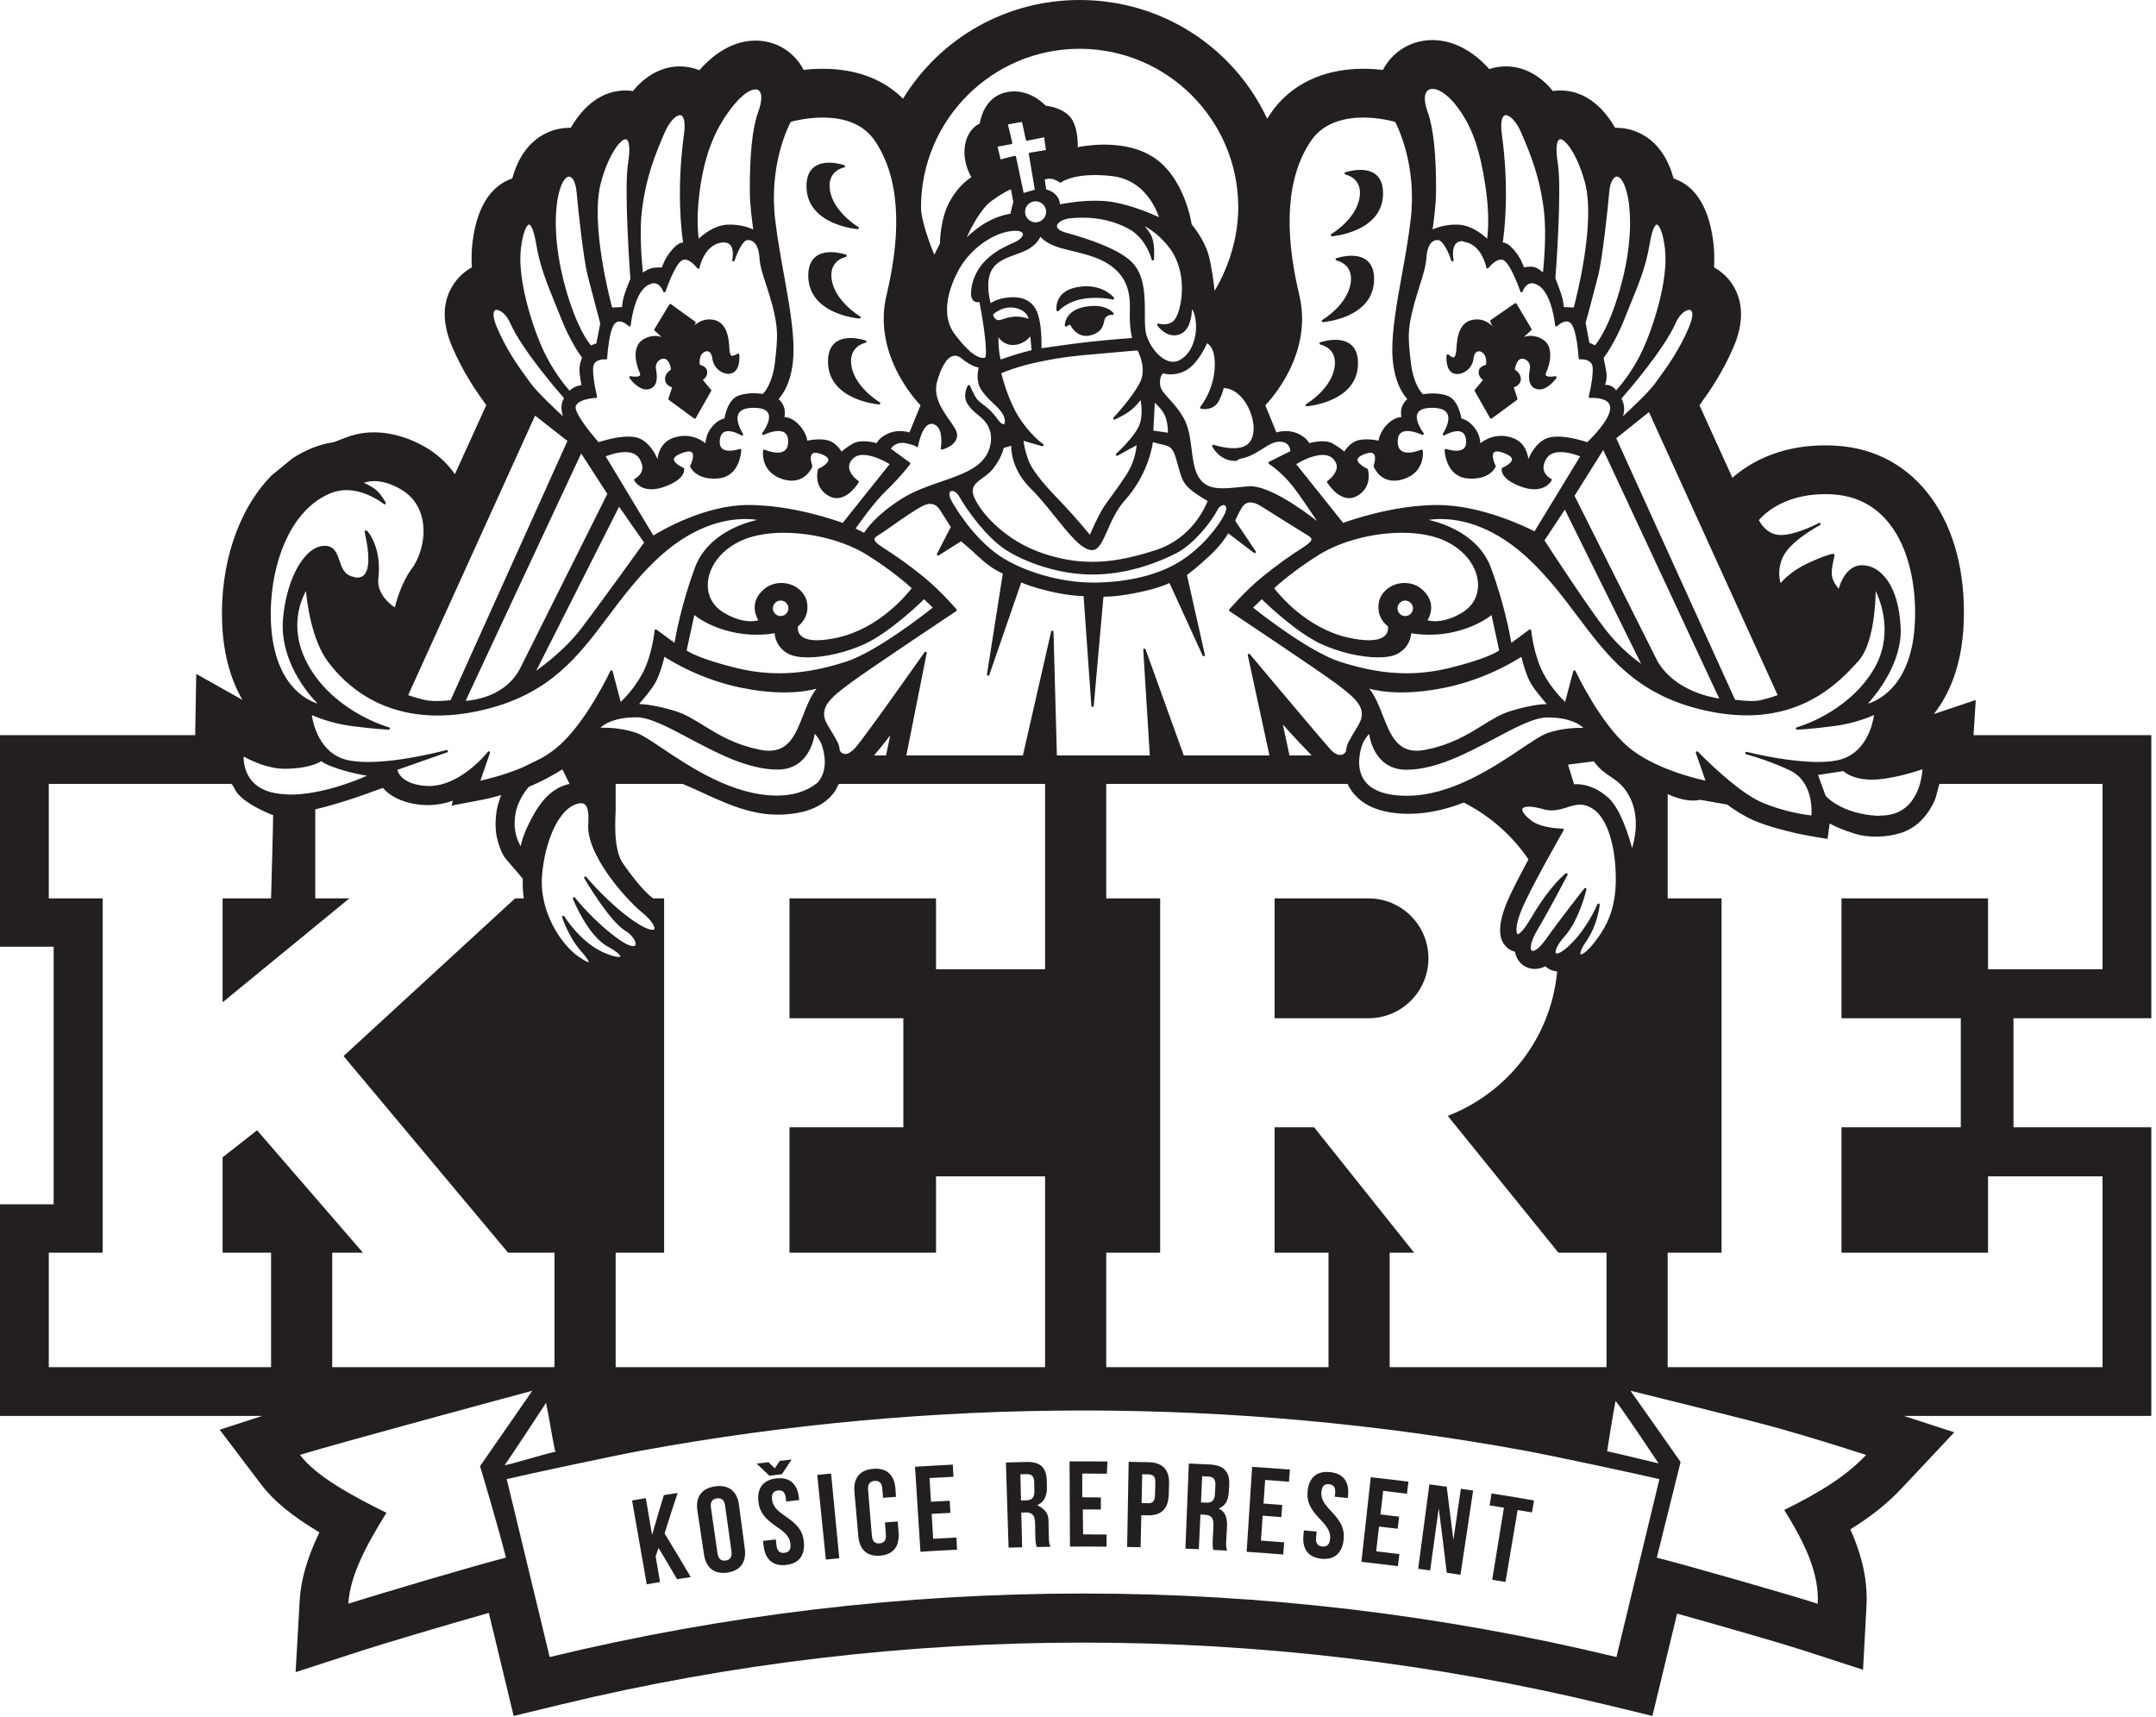 <?xml version="1.0" encoding="UTF-8" standalone="no"?>
<!DOCTYPE svg PUBLIC "-//W3C//DTD SVG 1.1//EN" "http://www.w3.org/Graphics/SVG/1.1/DTD/svg11.dtd">
<svg width="100%" height="100%" viewBox="0 0 226 180" version="1.1" xmlns="http://www.w3.org/2000/svg" xmlns:xlink="http://www.w3.org/1999/xlink" xml:space="preserve" xmlns:serif="http://www.serif.com/" style="fill-rule:evenodd;clip-rule:evenodd;stroke-linejoin:round;stroke-miterlimit:1.414;">
    <g transform="matrix(1,0,0,1,-137.587,-219.903)">
        <g transform="matrix(1,0,0,1,357.981,276.465)">
            <path d="M0,66.751L-12,66.751L-12,74.751L-27.362,74.751L-27.362,61.608L-14.857,61.608L-14.857,50.177L-27.362,50.177L-27.362,37.611L-12,37.611L-12,45.04L0,45.04L0,25.612L-17.062,25.612C-17.174,25.612 -17.347,26.787 -17.62,27.4C-17.863,27.934 -18.158,28.416 -18.487,28.849L-18.489,28.849C-18.768,29.209 -19.076,29.533 -19.414,29.812C-19.577,29.948 -19.749,30.071 -19.926,30.184C-19.983,30.222 -20.045,30.257 -20.104,30.291C-20.132,30.308 -20.158,30.326 -20.187,30.341C-20.213,30.356 -20.242,30.367 -20.268,30.382C-20.404,30.455 -20.542,30.525 -20.685,30.585C-20.85,30.656 -21.018,30.719 -21.191,30.773C-22.715,31.23 -24.51,31.275 -25.927,30.843C-27.054,30.499 -27.897,30.145 -28.6,29.763L-28.601,29.767L-28.603,29.767L-28.824,31.382C-28.826,31.381 -31.354,30.979 -32.172,30.773C-33.35,30.474 -35.02,30.112 -36.672,29.387C-36.843,29.313 -37.021,29.223 -37.204,29.128C-37.37,29.04 -37.536,28.946 -37.709,28.849L-37.714,28.849C-38.26,28.534 -38.824,28.166 -39.348,27.777L-42.126,27.286C-42.277,27.254 -43.298,27.708 -45.582,26.683L-45.582,37.611L-39.934,37.611L-39.934,74.751L-45.582,74.751L-45.582,86.75L0,86.75L0,66.751ZM-24.781,95.954C-27.753,94.988 -30.741,94.076 -33.739,93.217C-36.736,92.359 -49.377,89.252 -49.483,89.225C-49.377,89.372 -44.772,95.894 -44.227,96.694C-44.227,96.694 -45.891,103.38 -46.722,106.721C-43.89,107.423 -32.639,110.647 -29.852,111.552C-29.68,108.352 -31.213,105.177 -33.364,101.719C-29.708,99.924 -26.879,98.189 -24.781,95.954M-46.527,98.818C-46.5,98.708 -46.477,98.599 -46.449,98.488C-48.371,98.028 -57.689,96.031 -60.432,95.526C-75.782,92.709 -91.321,91.294 -106.862,91.294C-122.405,91.294 -137.946,92.709 -153.298,95.526C-156.038,96.031 -165.36,98.028 -167.278,98.488C-167.256,98.599 -167.226,98.708 -167.198,98.818C-165.728,104.925 -164.249,111.029 -162.775,117.139C-144.403,112.698 -125.635,110.48 -106.862,110.48C-88.097,110.48 -69.325,112.698 -50.953,117.139C-49.478,111.029 -48.005,104.925 -46.527,98.818M-167.359,106.721C-168.191,103.38 -170.075,97.131 -170.075,97.131C-169.502,96.328 -164.703,89.368 -164.597,89.225C-164.701,89.252 -185.974,94.988 -188.947,95.954C-187.253,98.189 -183.538,100.219 -179.883,102.014C-182.034,105.472 -183.716,108.647 -183.88,111.552C-181.089,110.647 -170.19,107.423 -167.359,106.721M-197.061,74.751L-197.061,64.755L-193.447,61.92L-182.348,74.751L-185.569,74.751L-185.569,86.75L-162.271,86.75L-162.271,74.751L-167.138,74.751L-184.382,54.141L-166.4,37.611L-165.485,37.611C-165.583,37.042 -165.622,36.213 -165.596,35.533L-166.599,34.37L-166.6,34.369L-167.121,33.766C-167.207,33.669 -167.642,33.23 -167.932,32.46C-168.303,31.476 -168.39,30.773 -168.39,30.773C-168.422,30.511 -168.438,30.246 -168.444,29.975C-168.447,29.913 -168.448,29.851 -168.448,29.789C-168.447,29.487 -168.43,29.176 -168.39,28.849C-168.37,28.689 -168.351,28.532 -168.323,28.366C-168.219,27.8 -168.047,27.242 -167.848,26.78C-168.996,27.113 -169.804,27.268 -169.887,27.286L-173.072,27.884L-172.914,27.372C-173.703,27.654 -174.599,27.833 -175.501,27.833C-175.669,27.833 -175.911,27.831 -176.075,27.815C-178.144,27.661 -179.54,26.888 -180.248,26.032L-181.227,26.373C-181.369,26.443 -184.488,27.607 -187.348,28.279L-187.348,37.611L-183.769,37.611L-197.061,48.508L-197.061,37.611L-191.98,37.611C-191.98,37.611 -191.762,29.902 -191.762,28.89C-191.762,28.887 -194.321,27.964 -195.481,26.632C-195.764,26.301 -195.991,25.612 -196.175,25.612L-215.279,25.612L-215.279,37.611L-209.631,37.611L-209.631,74.751L-215.279,74.751L-215.279,86.75L-191.98,86.75L-191.98,74.751L-197.061,74.751ZM-194.856,22.74C-194.864,23.2 -194.794,24.369 -193.974,25.31C-193.2,26.197 -191.969,26.668 -190.308,26.708C-190.26,26.709 -190.211,26.715 -190.162,26.722C-190.117,26.728 -190.072,26.734 -190.026,26.734C-186.674,26.734 -183.083,25.27 -181.923,24.753C-182.51,24.66 -183.633,24.451 -184.834,24.065C-186.079,23.663 -186.543,23.377 -186.715,23.228C-187.034,23.431 -188.178,24.024 -190.574,24.024C-192.414,24.024 -194.276,23.066 -194.856,22.74M-191.999,8.561C-191.729,15.142 -188.332,16.804 -187.107,17.19C-188.132,16.14 -191.121,12.666 -190.723,8.238C-190.335,3.984 -188.42,0.651 -186.36,0.651C-185.342,0.651 -185.076,1.436 -184.817,2.196C-184.569,2.93 -184.312,3.688 -183.394,3.896L-183.232,3.938C-183.136,3.966 -183.044,3.993 -182.968,3.993C-182.624,3.993 -182.363,3.877 -182.17,3.639C-181.431,2.728 -181.941,0.301 -182.109,-0.496C-182.184,-0.848 -182.186,-0.862 -182.14,-0.918C-182.116,-0.948 -182.079,-0.966 -182.041,-0.966C-181.99,-0.966 -181.944,-0.945 -181.844,-0.832C-181.783,-0.764 -180.363,0.872 -180.735,4.076C-180.921,5.696 -179.48,6.798 -179.013,7.111C-178.86,6.508 -178.297,4.487 -177.271,3.111C-176.394,1.936 -175.699,-0.148 -176.128,-2.152C-176.426,-3.541 -177.229,-4.634 -178.451,-5.314C-179.421,-5.856 -180.335,-6.131 -181.167,-6.131C-181.662,-6.131 -182.023,-6.031 -182.24,-5.948C-181.963,-5.824 -181.513,-5.602 -181.115,-5.319C-180.518,-4.902 -179.99,-3.923 -179.968,-3.882C-179.938,-3.829 -179.952,-3.763 -179.999,-3.725C-180.022,-3.706 -180.05,-3.696 -180.079,-3.696C-180.107,-3.696 -180.135,-3.706 -180.158,-3.725C-180.177,-3.739 -181.965,-5.186 -184.079,-5.186C-184.641,-5.186 -185.189,-5.081 -185.709,-4.874C-190.328,-3.002 -192.207,3.402 -191.999,8.561M-177.608,16.307C-177.244,16.433 -176.187,16.782 -175.475,16.877C-175.246,16.912 -174.969,16.923 -174.693,16.923C-174.05,16.923 -173.379,16.861 -173.163,16.839L-160.913,-10.339L-164.305,-12.994L-177.608,16.307ZM-168.321,-22.288C-167.303,-19.863 -165.979,-18.051 -165.104,-16.853L-164.767,-16.389C-164.101,-15.463 -162.204,-13.682 -161.376,-12.919C-161.475,-13.229 -161.566,-13.636 -161.534,-14.015C-161.498,-14.414 -161.353,-14.689 -161.266,-14.823C-161.826,-15.458 -165.696,-19.902 -166.935,-22.742C-167.294,-23.568 -167.939,-24.08 -168.331,-24.08C-168.441,-24.08 -168.522,-24.04 -168.577,-23.957C-168.659,-23.835 -168.797,-23.428 -168.321,-22.288M-163.391,-19.737C-162.358,-17.557 -161.042,-16.003 -160.687,-15.604C-160.586,-15.705 -160.407,-15.856 -160.149,-15.985C-159.879,-16.12 -159.609,-16.168 -159.447,-16.187C-159.506,-16.48 -159.634,-17.173 -159.652,-17.754C-159.668,-18.358 -159.463,-18.869 -159.377,-19.055C-159.61,-19.369 -160.647,-20.831 -161.606,-23.259C-161.822,-23.81 -162.036,-24.335 -162.244,-24.846C-163.087,-26.92 -163.814,-28.71 -164.187,-30.968C-164.519,-32.964 -164.893,-33.022 -164.935,-33.022C-165.164,-33.022 -165.581,-32.246 -165.792,-30.52C-166.188,-27.217 -164.529,-22.153 -163.391,-19.737M-161.074,-26.238C-159.917,-22.183 -158.71,-20.656 -158.446,-20.357L-157.882,-20.567L-157.474,-22.659C-157.474,-22.659 -158.377,-26.054 -158.804,-27.72C-159.228,-29.395 -159.792,-34.567 -159.956,-36.441C-160.05,-37.547 -160.435,-38.05 -160.751,-38.05C-161.059,-38.05 -161.396,-37.61 -161.651,-36.872C-162.271,-35.074 -162.493,-31.21 -161.074,-26.238M-156.229,-24.328L-155.193,-24.373C-155.174,-24.579 -155.123,-25.033 -155.005,-25.46C-154.847,-26.027 -154.329,-27.336 -154.316,-27.336C-154.344,-27.718 -155.001,-36.711 -154.559,-39.433C-154.275,-41.221 -154.519,-41.734 -154.637,-41.873C-154.689,-41.935 -154.749,-41.964 -154.822,-41.964C-155.399,-41.964 -156.666,-40.218 -157.415,-37.375C-158.525,-33.147 -156.487,-25.288 -156.229,-24.328M-154.282,-22.456C-154.287,-22.408 -154.318,-22.366 -154.365,-22.35C-154.379,-22.345 -154.394,-22.343 -154.407,-22.343C-154.44,-22.343 -154.473,-22.355 -154.497,-22.379C-154.501,-22.384 -154.988,-22.866 -155.47,-22.866C-155.659,-22.866 -155.82,-22.788 -155.961,-22.626C-156.581,-21.917 -156.746,-19.035 -156.747,-19.006C-156.749,-18.971 -156.766,-18.938 -156.794,-18.916C-156.816,-18.897 -156.845,-18.887 -156.873,-18.887C-156.88,-18.887 -156.885,-18.888 -156.89,-18.888C-156.895,-18.889 -156.957,-18.896 -157.052,-18.896C-157.333,-18.896 -157.844,-18.834 -158.113,-18.416C-158.43,-17.919 -158,-15.783 -157.809,-15.002C-157.8,-14.965 -157.808,-14.926 -157.831,-14.896C-157.854,-14.866 -157.89,-14.847 -157.928,-14.847C-157.945,-14.846 -159.655,-14.791 -160.028,-14.025C-160.298,-13.478 -158.732,-11.423 -157.645,-10.21C-157.287,-10.331 -155.826,-10.796 -154.545,-10.796C-153.978,-10.796 -153.519,-10.703 -153.182,-10.52C-152.275,-10.026 -151.745,-9.082 -151.476,-8.449C-151.382,-9.188 -151.01,-10.315 -149.653,-10.717C-149.298,-10.821 -148.951,-10.873 -148.621,-10.873C-147.56,-10.873 -146.799,-10.38 -146.447,-10.096C-146.424,-10.47 -146.302,-11.145 -145.797,-11.77C-145.221,-12.482 -144.679,-12.656 -144.455,-12.698C-144.387,-13.118 -144.051,-14.742 -142.923,-15.113C-142.359,-15.298 -141.805,-15.337 -141.437,-15.337C-140.95,-15.337 -140.573,-15.29 -140.429,-15.269C-140.238,-15.459 -139.409,-16.401 -139.158,-18.617C-138.867,-21.168 -138.803,-22.084 -139.392,-24.389C-139.629,-25.319 -139.888,-26.11 -140.116,-26.808C-140.462,-27.865 -140.734,-28.699 -140.782,-29.518C-140.825,-30.221 -141.036,-31.401 -142.02,-31.401C-142.523,-31.401 -143.128,-30.077 -143.392,-29.243C-143.408,-29.189 -143.457,-29.155 -143.511,-29.155C-143.521,-29.155 -143.533,-29.156 -143.544,-29.159C-143.609,-29.177 -143.649,-29.243 -143.634,-29.309C-143.632,-29.319 -143.407,-30.333 -143.819,-30.851C-143.981,-31.053 -144.217,-31.152 -144.54,-31.152C-144.634,-31.152 -144.736,-31.142 -144.845,-31.124C-146.609,-30.799 -147.065,-28.514 -147.069,-28.491C-147.079,-28.442 -147.116,-28.403 -147.166,-28.392C-147.175,-28.389 -147.184,-28.389 -147.193,-28.389C-147.232,-28.389 -147.271,-28.407 -147.295,-28.439C-147.301,-28.448 -147.978,-29.35 -148.608,-29.35C-148.731,-29.35 -148.843,-29.315 -148.947,-29.243C-149.704,-28.729 -150.627,-26.027 -150.637,-25.999C-150.653,-25.948 -150.701,-25.914 -150.755,-25.914L-150.756,-25.914C-150.811,-25.914 -150.858,-25.95 -150.875,-26.001C-150.879,-26.01 -151.158,-26.869 -151.847,-26.869C-152.071,-26.869 -152.329,-26.774 -152.609,-26.588C-153.956,-25.682 -154.279,-22.488 -154.282,-22.456M-153.002,-27.985C-152.78,-28.144 -152.396,-28.391 -152.064,-28.458C-151.79,-28.516 -151.479,-28.527 -151.268,-28.527C-151.163,-28.527 -151.076,-28.524 -151.013,-28.521C-150.929,-28.795 -150.648,-29.568 -149.953,-30.377C-149.412,-31.002 -149.032,-31.134 -148.807,-31.134L-148.789,-31.134C-148.935,-32.082 -149.512,-36.517 -148.7,-42.461C-148.522,-43.749 -148.727,-44.207 -148.863,-44.366C-148.935,-44.449 -149.019,-44.489 -149.119,-44.49C-149.522,-44.49 -150.227,-43.839 -150.738,-42.632C-151.652,-40.492 -152.689,-38.065 -153.119,-34.367C-153.39,-32.015 -153.092,-28.84 -153.002,-27.985M-147.153,-31.541C-146.718,-31.952 -145.544,-32.932 -144.185,-33.008C-144.075,-33.015 -143.968,-33.018 -143.864,-33.018C-142.727,-33.018 -141.83,-32.688 -141.433,-32.512C-141.529,-33.164 -141.787,-35.031 -141.795,-36.487C-141.823,-40.295 -141.521,-43.173 -140.923,-44.808C-140.554,-45.81 -140.49,-46.598 -140.749,-46.968C-140.852,-47.115 -141.004,-47.19 -141.2,-47.19C-141.771,-47.19 -142.59,-46.614 -143.391,-45.65C-145.301,-43.356 -146.4,-40.741 -146.958,-37.17C-147.425,-34.185 -147.242,-32.198 -147.153,-31.541M-139.141,-33.571C-138.921,-31.681 -138.567,-29.707 -138.224,-27.797C-137.702,-24.888 -137.208,-22.14 -137.211,-19.881C-137.217,-16.629 -138.411,-15.124 -138.781,-14.735C-138.625,-14.595 -138.35,-14.302 -138.21,-13.877C-138.076,-13.462 -138.121,-13.059 -138.167,-12.837C-137.876,-12.833 -137.312,-12.725 -136.68,-12.076C-135.992,-11.378 -135.815,-10.673 -135.77,-10.373C-135.537,-10.421 -135.045,-10.507 -134.506,-10.507C-134.212,-10.507 -133.943,-10.481 -133.708,-10.43C-132.905,-10.256 -132.368,-9.533 -132.169,-9.22C-131.992,-9.384 -131.613,-9.702 -130.986,-10.062C-130.704,-10.225 -130.332,-10.308 -129.879,-10.308C-129.295,-10.308 -128.735,-10.171 -128.501,-10.107C-128.4,-10.319 -128.1,-10.761 -127.258,-11.134C-126.89,-11.294 -126.486,-11.375 -126.06,-11.375C-125.607,-11.375 -125.24,-11.285 -125.062,-11.232L-123.901,-14.079C-124.478,-14.674 -128.932,-19.518 -127.463,-25.634C-125.779,-32.663 -126.188,-38.098 -128.678,-41.788C-129.777,-43.415 -131.621,-44.239 -134.161,-44.239C-135.819,-44.239 -137.229,-43.867 -137.504,-43.79C-137.752,-43.325 -139.806,-39.265 -139.141,-33.571M-123.852,-34.823C-123.852,-33.4 -122.8,-30.695 -122.459,-29.857L-121.859,-31.054C-121.86,-31.156 -121.86,-33.579 -120.852,-35.428C-120.002,-36.992 -118.922,-37.768 -118.572,-37.99C-118.801,-38.381 -119.499,-39.734 -119.24,-41.312C-118.976,-42.94 -117.984,-43.479 -117.699,-43.603C-117.629,-44.059 -117.165,-46.388 -114.958,-46.883C-114.678,-46.948 -114.386,-46.981 -114.092,-46.981C-112.274,-46.981 -111.004,-45.721 -110.775,-45.478C-110.481,-45.45 -109.048,-45.267 -108.21,-44.293C-107.434,-43.386 -107.408,-41.677 -107.421,-41.136C-107.027,-41.215 -105.958,-41.402 -104.646,-41.402C-102.555,-41.402 -100.809,-40.951 -99.457,-40.061C-96.184,-37.907 -95.47,-33.06 -95.489,-33.06C-95.436,-32.996 -94.161,-31.476 -93.712,-29.854C-93.369,-28.608 -93.156,-26.833 -93.075,-26.079C-92.462,-27.079 -90.594,-30.483 -90.594,-34.823C-90.594,-43.99 -98.053,-51.448 -107.223,-51.448C-116.392,-51.448 -123.852,-43.99 -123.852,-34.823M-92.083,-15.877C-92.097,-15.877 -92.108,-15.877 -92.121,-15.876C-92.182,-15.636 -92.373,-14.962 -92.702,-14.413C-93.096,-13.773 -93.761,-13.678 -94.122,-13.678C-94.344,-13.678 -94.499,-13.714 -94.505,-13.716C-94.548,-13.726 -94.582,-13.757 -94.597,-13.799C-94.61,-13.841 -94.601,-13.886 -94.573,-13.919C-94.558,-13.938 -92.995,-15.816 -93.054,-18.508C-93.089,-20.066 -93.651,-20.471 -93.873,-20.571C-94.066,-20.13 -94.848,-18.485 -95.98,-17.794C-96.493,-17.483 -97.077,-17.319 -97.668,-17.319C-98.063,-17.319 -98.357,-17.391 -98.482,-17.428C-98.589,-17.335 -98.855,-17.022 -98.791,-16.251C-98.749,-15.745 -98.342,-15.297 -97.825,-14.73C-97.354,-14.212 -96.767,-13.567 -96.28,-12.669C-95.774,-11.736 -95.627,-10.577 -95.483,-9.455C-95.335,-8.291 -95.194,-7.192 -94.676,-6.44C-94.155,-5.684 -93.446,-5.375 -92.231,-5.375C-91.686,-5.375 -91.086,-5.435 -90.391,-5.503C-90.109,-5.531 -89.817,-5.56 -89.452,-5.589L-89.326,-5.594C-87.262,-5.594 -83.765,-3.057 -82.327,-1.942C-83.009,-2.953 -84.271,-4.813 -84.808,-5.499C-86.043,-7.09 -87.365,-7.923 -87.379,-7.931C-87.417,-7.955 -87.439,-7.998 -87.438,-8.043C-87.437,-8.089 -87.409,-8.13 -87.368,-8.15L-85.133,-9.269C-85.142,-9.41 -85.188,-9.728 -85.415,-9.962C-85.604,-10.159 -85.882,-10.258 -86.289,-10.258C-86.874,-10.258 -87.419,-9.914 -88.05,-9.517C-88.718,-9.096 -89.475,-8.619 -90.447,-8.458C-90.497,-8.45 -90.56,-8.408 -90.62,-8.367C-90.712,-8.305 -90.807,-8.242 -90.919,-8.242C-92.552,-8.242 -93.292,-9.696 -93.322,-9.758C-93.345,-9.804 -93.338,-9.859 -93.305,-9.897C-93.28,-9.925 -93.245,-9.94 -93.21,-9.94C-93.195,-9.94 -93.183,-9.938 -93.169,-9.934C-93.158,-9.93 -92.12,-9.581 -91.097,-9.581C-90.394,-9.581 -89.869,-9.744 -89.538,-10.065C-88.523,-11.042 -89.014,-13.382 -90.11,-14.743C-90.935,-15.767 -91.764,-15.877 -92.083,-15.877M-87.759,-14.079L-86.598,-11.232C-86.419,-11.286 -86.053,-11.375 -85.602,-11.375C-85.175,-11.375 -84.771,-11.294 -84.402,-11.134C-83.559,-10.761 -83.259,-10.32 -83.159,-10.107C-82.925,-10.171 -82.364,-10.308 -81.78,-10.308C-81.327,-10.308 -80.954,-10.225 -80.675,-10.062C-80.047,-9.702 -79.667,-9.384 -79.49,-9.22C-79.291,-9.533 -78.752,-10.256 -77.949,-10.43C-77.713,-10.481 -77.445,-10.507 -77.153,-10.507C-76.614,-10.507 -76.121,-10.421 -75.889,-10.373C-75.844,-10.673 -75.667,-11.378 -74.983,-12.075C-74.348,-12.723 -73.784,-12.832 -73.492,-12.837C-73.538,-13.06 -73.584,-13.463 -73.448,-13.878C-73.309,-14.302 -73.033,-14.595 -72.876,-14.736C-73.247,-15.125 -74.441,-16.63 -74.45,-19.881C-74.453,-22.137 -73.959,-24.881 -73.436,-27.786C-73.092,-29.699 -72.736,-31.677 -72.517,-33.571C-71.854,-39.265 -73.905,-43.325 -74.154,-43.79C-74.43,-43.867 -75.837,-44.239 -77.499,-44.239C-79.244,-44.239 -81.611,-43.814 -82.979,-41.787C-85.473,-38.099 -85.882,-32.665 -84.197,-25.634C-82.729,-19.518 -87.182,-14.674 -87.759,-14.079M-72.269,-24.251C-72.854,-21.965 -72.796,-21.123 -72.503,-18.551C-72.25,-16.343 -71.43,-15.423 -71.235,-15.233C-71.089,-15.26 -70.709,-15.32 -70.221,-15.32C-69.669,-15.32 -69.17,-15.247 -68.735,-15.103C-67.607,-14.736 -67.272,-13.113 -67.204,-12.692C-66.979,-12.65 -66.437,-12.478 -65.86,-11.767C-65.356,-11.145 -65.234,-10.471 -65.209,-10.096C-64.858,-10.381 -64.101,-10.873 -63.035,-10.873C-62.707,-10.873 -62.362,-10.821 -62.01,-10.717C-60.652,-10.315 -60.279,-9.187 -60.185,-8.448C-59.915,-9.081 -59.384,-10.026 -58.48,-10.52C-58.139,-10.704 -57.679,-10.796 -57.114,-10.796C-55.827,-10.796 -54.356,-10.325 -54.011,-10.207C-53.622,-10.579 -51.301,-12.858 -51.638,-14.047C-51.84,-14.775 -52.987,-14.853 -53.472,-14.853C-53.623,-14.853 -53.721,-14.847 -53.723,-14.847L-53.731,-14.847C-53.769,-14.847 -53.804,-14.863 -53.828,-14.891C-53.854,-14.922 -53.863,-14.963 -53.854,-15.002C-53.661,-15.783 -53.231,-17.919 -53.548,-18.416C-53.813,-18.834 -54.327,-18.896 -54.61,-18.896C-54.708,-18.896 -54.768,-18.889 -54.771,-18.889C-54.778,-18.888 -54.783,-18.887 -54.789,-18.887C-54.817,-18.887 -54.847,-18.897 -54.869,-18.916C-54.896,-18.938 -54.913,-18.971 -54.915,-19.006C-54.917,-19.035 -55.08,-21.917 -55.702,-22.627C-55.841,-22.788 -56.001,-22.866 -56.192,-22.866C-56.668,-22.866 -57.155,-22.384 -57.159,-22.379C-57.184,-22.355 -57.216,-22.343 -57.249,-22.343C-57.263,-22.343 -57.277,-22.345 -57.292,-22.35C-57.338,-22.366 -57.37,-22.408 -57.374,-22.456C-57.378,-22.488 -57.704,-25.682 -59.052,-26.587C-59.337,-26.777 -59.587,-26.869 -59.814,-26.869C-60.496,-26.869 -60.781,-26.01 -60.784,-26.001C-60.801,-25.949 -60.849,-25.914 -60.903,-25.914C-60.958,-25.914 -61.005,-25.948 -61.022,-25.999C-61.032,-26.027 -61.955,-28.728 -62.721,-29.245C-62.816,-29.314 -62.929,-29.35 -63.053,-29.35C-63.682,-29.35 -64.36,-28.479 -64.367,-28.471C-64.392,-28.439 -64.429,-28.421 -64.467,-28.421C-64.477,-28.421 -64.487,-28.422 -64.497,-28.425C-64.545,-28.437 -64.582,-28.475 -64.592,-28.524C-64.596,-28.548 -65.046,-30.866 -66.813,-31.19C-66.881,-31.201 -66.941,-31.226 -66.994,-31.248C-67.041,-31.267 -67.085,-31.285 -67.115,-31.285C-67.425,-31.284 -67.654,-31.187 -67.815,-30.987C-68.258,-30.438 -68.025,-29.318 -68.022,-29.307C-68.009,-29.241 -68.049,-29.176 -68.114,-29.159C-68.125,-29.156 -68.136,-29.155 -68.146,-29.155C-68.2,-29.155 -68.25,-29.189 -68.266,-29.243C-68.529,-30.077 -69.134,-31.401 -69.691,-31.401C-70.625,-31.401 -70.834,-30.221 -70.874,-29.518C-70.926,-28.677 -71.211,-27.774 -71.571,-26.63C-71.791,-25.933 -72.04,-25.143 -72.269,-24.251M-70.735,-44.808C-70.138,-43.168 -69.836,-40.291 -69.862,-36.487C-69.871,-35.031 -70.128,-33.164 -70.224,-32.512C-69.826,-32.688 -68.931,-33.018 -67.797,-33.018C-67.691,-33.018 -67.583,-33.015 -67.475,-33.008C-66.113,-32.932 -64.94,-31.953 -64.506,-31.541C-64.417,-32.199 -64.233,-34.185 -64.703,-37.17C-65.235,-40.613 -65.992,-43.389 -67.953,-45.745C-68.737,-46.685 -69.591,-47.246 -70.236,-47.246C-70.505,-47.246 -70.71,-47.146 -70.848,-46.95C-71.133,-46.541 -71.093,-45.781 -70.735,-44.808M-62.961,-42.461C-62.146,-36.517 -62.727,-32.082 -62.872,-31.133C-62.865,-31.134 -62.857,-31.134 -62.851,-31.134C-62.524,-31.134 -62.141,-30.879 -61.705,-30.377C-61.023,-29.584 -60.744,-28.827 -60.655,-28.538C-60.514,-28.567 -60.265,-28.608 -59.999,-28.608C-59.869,-28.608 -59.739,-28.601 -59.611,-28.576C-59.274,-28.509 -58.883,-28.207 -58.655,-28.011C-58.562,-28.903 -58.271,-32.038 -58.542,-34.367C-58.966,-38.054 -60.006,-40.486 -60.925,-42.633C-61.432,-43.839 -62.134,-44.49 -62.538,-44.49C-62.641,-44.49 -62.725,-44.45 -62.796,-44.369C-62.933,-44.211 -63.137,-43.754 -62.961,-42.461M-57.354,-27.392C-57.332,-27.337 -56.811,-26.026 -56.656,-25.46C-56.534,-25.033 -56.482,-24.58 -56.464,-24.373L-55.429,-24.328C-55.17,-25.288 -53.134,-33.146 -54.241,-37.375C-54.988,-40.218 -56.255,-41.964 -56.835,-41.964C-56.909,-41.964 -56.969,-41.935 -57.022,-41.872C-57.141,-41.732 -57.385,-41.217 -57.098,-39.434C-56.656,-36.711 -57.317,-27.718 -57.354,-27.392M-52.855,-27.72C-53.274,-26.067 -54.171,-22.714 -54.183,-22.714L-53.791,-20.637L-53.204,-20.363C-52.931,-20.675 -51.734,-22.209 -50.587,-26.238C-49.163,-31.214 -49.385,-35.077 -50.008,-36.872C-50.267,-37.621 -50.595,-38.05 -50.909,-38.05C-51.225,-38.05 -51.609,-37.547 -51.706,-36.441C-51.859,-34.649 -52.428,-29.422 -52.855,-27.72M-49.437,-24.798C-49.638,-24.303 -49.846,-23.792 -50.056,-23.259C-51.026,-20.786 -52.087,-19.315 -52.296,-19.038C-52.253,-18.832 -52.102,-18.098 -52.001,-17.474C-51.917,-16.962 -52.056,-16.486 -52.158,-16.223C-52.14,-16.224 -52.12,-16.224 -52.1,-16.224C-51.94,-16.224 -51.701,-16.199 -51.471,-16.079C-51.216,-15.954 -51.067,-15.772 -50.985,-15.638C-50.582,-16.083 -49.272,-17.613 -48.272,-19.737C-47.132,-22.147 -45.47,-27.206 -45.869,-30.52C-46.076,-32.246 -46.492,-33.022 -46.721,-33.022C-46.764,-33.022 -47.144,-32.964 -47.474,-30.968C-47.848,-28.693 -48.583,-26.888 -49.437,-24.798M-50.431,-14.778C-50.35,-14.655 -50.226,-14.403 -50.157,-13.957C-50.104,-13.597 -50.179,-13.222 -50.27,-12.932C-49.435,-13.701 -47.556,-15.468 -46.892,-16.389L-46.54,-16.874C-45.669,-18.07 -44.354,-19.877 -43.34,-22.288C-42.863,-23.428 -43.001,-23.836 -43.083,-23.959C-43.137,-24.04 -43.216,-24.08 -43.324,-24.08C-43.719,-24.08 -44.366,-23.568 -44.723,-22.742C-45.962,-19.904 -49.862,-15.423 -50.431,-14.778M-47.544,-13.365L-50.97,-10.62L-38.521,16.786C-38.288,16.819 -37.492,16.923 -36.79,16.923C-36.574,16.923 -36.365,16.918 -36.184,16.892C-35.472,16.792 -34.416,16.435 -34.053,16.308L-47.544,-13.365ZM-36.02,-2.036C-35.871,-1.739 -35.186,-0.532 -33.812,-0.481C-33.812,-0.481 -33.697,-0.482 -33.695,-0.481C-32.283,-0.481 -30.335,-1.427 -29.718,-1.74C-29.707,-1.743 -29.697,-1.744 -29.687,-1.744C-29.627,-1.744 -29.566,-1.708 -29.554,-1.65C-29.538,-1.582 -29.567,-1.52 -29.636,-1.504C-29.665,-1.489 -32.663,0.093 -33.477,1.777C-34.089,3.05 -33.877,4.13 -33.747,4.562C-33.429,4.194 -32.592,3.33 -31.218,2.643C-29.487,1.778 -28.381,1.489 -28.232,1.489C-28.194,1.489 -28.151,1.51 -28.127,1.54C-28.071,1.609 -28.09,1.688 -28.166,2.02C-28.254,2.404 -28.401,3.046 -28.384,3.613C-28.36,4.247 -27.902,4.869 -27.656,5.16C-27.47,4.499 -26.81,2.687 -25.195,2.687C-23.314,2.687 -21.336,4.735 -21.158,9.313C-21.017,12.917 -23.687,16.198 -24.59,17.199C-23.4,16.835 -19.934,15.206 -19.662,8.561C-19.424,2.675 -21.541,-4.34 -28.298,-4.74C-28.574,-4.76 -28.844,-4.763 -29.104,-4.763C-33.6,-4.763 -35.694,-2.433 -36.02,-2.036M-29.824,24.678L-29.018,26.872C-29.002,26.891 -27.402,28.754 -23.554,28.959L-23.535,28.96C-23.486,28.96 -23.44,28.952 -23.395,28.945C-23.34,28.937 -23.285,28.929 -23.232,28.929C-19.406,28.929 -18.934,24.996 -18.875,24.083C-19.585,24.321 -22.241,25.166 -24.165,25.166C-26.07,25.166 -26.954,24.465 -27.165,24.268L-29.824,24.678ZM-49.313,32.331C-49.021,31.395 -48.448,28.928 -49.675,26.772C-50.268,25.733 -50.901,25.305 -51.572,24.851C-52.149,24.46 -52.746,24.057 -53.324,23.246L-56.028,23.59L-55.397,25.649C-55.338,25.645 -55.256,25.64 -55.154,25.64C-54.486,25.64 -53.158,25.828 -51.78,27.087C-50.497,28.259 -49.606,31.236 -49.313,32.331M-83.031,22.489C-83.695,21.802 -84.767,20.692 -85.92,19.383L-85.239,22.559L-85.187,22.627L-82.897,22.627L-83.031,22.489ZM-73.096,8.017C-72.647,8.017 -72.283,7.652 -72.283,7.204C-72.283,6.757 -72.647,6.393 -73.096,6.393C-73.542,6.393 -73.904,6.757 -73.904,7.204C-73.904,7.652 -73.542,8.017 -73.096,8.017M-63.244,11.619L-64.048,7.911C-64.48,8.257 -65.756,9.157 -67.892,9.662C-68.76,9.87 -69.671,9.975 -70.598,9.975C-71.514,9.975 -72.177,9.869 -72.461,9.813C-72.489,10.222 -72.682,11.307 -73.881,11.962C-74.347,12.215 -75.056,12.349 -75.931,12.349C-77.754,12.349 -80.054,11.806 -81.933,10.933C-84.495,9.74 -87.573,6.798 -88.131,6.254L-89.041,7.134C-88.222,7.785 -83.089,11.807 -79.884,12.822C-77.326,13.636 -75.128,14.015 -72.968,14.015C-71.435,14.015 -69.929,13.827 -68.365,13.439C-64.654,12.517 -63.489,11.796 -63.244,11.619M-63.707,20.846C-66.598,22.383 -69.873,24.126 -72.973,24.126C-76.054,24.126 -76.737,21.272 -76.875,20.375C-77.086,20.604 -77.432,21.03 -77.607,21.528C-77.794,22.059 -78.329,23.897 -77.368,25.252C-76.614,26.317 -75.116,26.856 -72.914,26.856C-68.287,26.856 -63.825,23.867 -60.874,21.888C-59.697,21.099 -58.768,20.477 -58.165,20.275C-56.743,19.804 -55.387,19.733 -54.705,19.733C-54.595,19.733 -54.497,19.735 -54.416,19.738C-54.799,19.37 -55.85,18.645 -58.186,18.645C-59.569,18.645 -61.486,19.665 -63.707,20.846M-58.257,17.236C-58.631,16.812 -59.474,15.826 -59.924,15.077C-60.404,14.27 -60.794,12.797 -60.919,12.286C-61.632,12.752 -64.76,14.685 -68.986,15.538C-70.57,15.859 -72.081,16.022 -73.475,16.022C-75.153,16.022 -76.278,15.793 -76.855,15.633C-76.24,16.4 -75.841,17.422 -75.453,18.416C-74.704,20.329 -73.998,22.137 -71.893,22.137C-71.602,22.137 -71.313,22.106 -71.008,22.043C-68.278,21.51 -66.542,20.433 -65.01,19.483C-64.015,18.867 -63.075,18.284 -62.019,17.963C-60.062,17.368 -58.784,17.255 -58.257,17.236M-82.098,1.573C-84.644,3.143 -86.438,4.733 -86.834,5.095C-86.365,5.709 -83.444,9.326 -79.02,10.286C-78.209,10.462 -77.502,10.552 -76.92,10.552C-76.025,10.552 -75.416,10.35 -75.109,9.951C-74.847,9.611 -74.889,9.214 -74.911,9.085C-75.14,8.92 -76.12,8.109 -75.862,6.604C-75.655,5.432 -74.497,4.549 -73.169,4.549C-72.409,4.549 -71.723,4.826 -71.187,5.349C-69.856,6.644 -70.492,8.021 -70.756,8.463C-70.604,8.505 -70.334,8.559 -69.971,8.559C-69.347,8.559 -68.344,8.399 -67.111,7.644C-65.997,6.961 -65.412,5.89 -65.463,4.628C-65.534,2.894 -66.774,1.213 -68.699,0.24C-69.926,-0.384 -71.557,-0.714 -73.419,-0.714C-76.49,-0.714 -79.816,0.163 -82.098,1.573M-56.359,-3.139L-58.495,0.087C-58.019,0.821 -53.891,7.155 -52.082,9.461C-50.626,11.318 -49.07,12.525 -48.364,13.024L-56.359,-3.139ZM-46.659,12.739C-44.869,15.807 -41.125,16.526 -40.178,16.662L-52.335,-9.393L-55.343,-4.59L-46.659,12.739ZM-81.235,-6.156C-81.228,-6.161 -80.354,-6.767 -80.275,-7.522C-80.241,-7.852 -80.366,-8.168 -80.646,-8.462C-80.912,-8.739 -81.275,-8.874 -81.754,-8.874C-82.835,-8.874 -84.129,-8.145 -84.521,-7.908L-79.598,-1.748C-78.914,-1.999 -74.318,-3.626 -69.695,-3.626C-65.098,-3.626 -60.308,-1.26 -59.54,-0.865L-54.756,-8.725C-55.085,-8.854 -55.972,-9.171 -56.802,-9.171C-57.498,-9.171 -57.992,-8.95 -58.271,-8.515C-58.569,-8.047 -58.664,-7.616 -58.554,-7.234C-58.39,-6.66 -57.81,-6.377 -57.805,-6.374C-57.774,-6.36 -57.751,-6.333 -57.739,-6.302C-57.729,-6.27 -57.731,-6.235 -57.746,-6.204C-57.765,-6.166 -58.228,-5.272 -59.559,-5.272C-59.966,-5.272 -60.41,-5.357 -60.88,-5.525C-63.231,-6.349 -62.984,-7.402 -62.972,-7.446C-62.963,-7.484 -62.936,-7.516 -62.899,-7.531C-62.638,-7.64 -61.895,-8.035 -61.902,-8.408C-61.906,-8.637 -62.201,-8.867 -62.754,-9.072C-63.042,-9.182 -63.285,-9.238 -63.477,-9.238C-63.66,-9.238 -63.78,-9.187 -63.846,-9.08C-64.045,-8.757 -63.747,-8.003 -63.615,-7.74C-63.599,-7.708 -63.598,-7.669 -63.612,-7.636C-63.633,-7.585 -64.148,-6.39 -66.111,-6.39C-66.246,-6.39 -66.391,-6.392 -66.541,-6.408C-68.876,-6.602 -68.965,-9.35 -68.966,-9.377C-68.967,-9.419 -68.947,-9.458 -68.914,-9.482C-68.893,-9.498 -68.866,-9.506 -68.84,-9.506C-68.826,-9.506 -68.813,-9.504 -68.798,-9.499C-68.793,-9.498 -68.258,-9.313 -67.729,-9.313C-67.35,-9.313 -67.072,-9.407 -66.905,-9.592C-66.739,-9.775 -66.676,-10.058 -66.715,-10.431C-66.783,-11.06 -67.074,-11.366 -67.604,-11.366C-68.234,-11.366 -68.965,-10.931 -68.972,-10.926C-68.992,-10.914 -69.015,-10.908 -69.037,-10.908C-69.071,-10.908 -69.104,-10.921 -69.128,-10.947C-69.169,-10.99 -69.174,-11.055 -69.143,-11.104C-69.133,-11.117 -68.269,-12.424 -68.687,-13.206C-68.901,-13.608 -69.435,-13.813 -70.271,-13.813C-71.095,-13.813 -71.608,-13.621 -71.795,-13.241C-72.169,-12.483 -71.184,-11.186 -71.174,-11.172C-71.139,-11.126 -71.14,-11.061 -71.177,-11.016C-71.201,-10.986 -71.237,-10.97 -71.273,-10.97C-71.293,-10.97 -71.312,-10.974 -71.329,-10.982C-71.337,-10.986 -72.151,-11.38 -72.858,-11.38C-73.547,-11.38 -73.881,-11.021 -73.881,-10.284C-73.881,-9.498 -73.521,-9.116 -72.776,-9.116C-72.127,-9.116 -71.435,-9.416 -71.428,-9.419C-71.412,-9.426 -71.395,-9.43 -71.377,-9.43C-71.356,-9.43 -71.336,-9.424 -71.316,-9.414C-71.282,-9.395 -71.258,-9.361 -71.253,-9.323C-71.25,-9.301 -70.938,-7.093 -73.265,-6.342C-73.606,-6.231 -73.941,-6.175 -74.26,-6.175C-75.841,-6.175 -76.405,-7.619 -76.411,-7.722C-76.325,-7.957 -76.145,-8.631 -76.356,-8.935C-76.434,-9.045 -76.559,-9.099 -76.738,-9.099C-76.909,-9.099 -77.128,-9.049 -77.388,-8.95C-77.706,-8.827 -78.087,-8.625 -78.095,-8.364C-78.104,-7.981 -77.344,-7.552 -77.077,-7.432C-77.045,-7.417 -77.02,-7.389 -77.009,-7.355C-77.003,-7.336 -76.456,-5.533 -78.131,-4.574C-78.404,-4.421 -78.688,-4.343 -78.973,-4.343C-80.275,-4.343 -81.232,-5.92 -81.273,-5.987C-81.307,-6.044 -81.291,-6.118 -81.235,-6.156M-110.21,9.644C-110.197,9.585 -110.146,9.545 -110.088,9.545C-110.083,9.545 -110.08,9.545 -110.075,9.546C-110.012,9.552 -109.964,9.605 -109.962,9.668L-109.607,22.627L-99.868,22.627L-100.554,11.561C-100.558,11.498 -100.515,11.442 -100.453,11.43C-100.445,11.428 -100.437,11.427 -100.428,11.427C-100.376,11.427 -100.328,11.459 -100.309,11.51L-96.307,22.627L-87.327,22.627L-89.598,12.122C-89.609,12.065 -89.582,12.007 -89.53,11.982C-89.512,11.973 -89.493,11.969 -89.475,11.969C-89.438,11.969 -89.402,11.985 -89.378,12.014C-89.303,12.104 -81.867,20.967 -80.918,22.008C-80.489,22.478 -80.137,22.577 -79.917,22.577C-79.547,22.577 -79.301,22.308 -79.277,22.047C-79.219,21.47 -79.131,21.324 -78.056,19.531L-78.001,19.439C-76.983,17.731 -78.221,16.679 -80.324,15.104C-82.223,13.682 -91.414,7.563 -91.506,7.502C-91.536,7.482 -91.557,7.45 -91.562,7.414C-91.566,7.378 -91.556,7.342 -91.532,7.315C-91.517,7.296 -89.916,5.427 -88.152,3.978C-86.423,2.552 -84.966,1.57 -83.769,0.798C-83.196,0.43 -82.92,0.158 -82.924,-0.032C-82.927,-0.16 -83.065,-0.301 -83.361,-0.476C-83.863,-0.773 -85.525,-1.816 -86.869,-2.659L-88.222,-3.506C-88.636,-3.764 -89.006,-3.895 -89.321,-3.895C-89.696,-3.895 -89.992,-3.712 -90.228,-3.336C-90.509,-2.887 -90.826,-2.197 -90.922,-1.986L-88.765,1.227C-88.731,1.278 -88.739,1.347 -88.783,1.389C-88.808,1.412 -88.839,1.423 -88.87,1.423C-88.896,1.423 -88.924,1.415 -88.946,1.397L-91.638,-0.653C-91.841,-0.315 -92.467,0.645 -93.653,1.751C-94.872,2.885 -95.732,3.535 -95.974,3.712L-94.094,12.077C-94.08,12.14 -94.115,12.204 -94.177,12.224C-94.19,12.229 -94.204,12.23 -94.217,12.23C-94.265,12.23 -94.311,12.203 -94.331,12.157L-97.804,4.553C-98.117,4.709 -99.054,5.115 -101.029,5.532C-102.901,5.927 -104.011,5.985 -104.506,5.985C-104.597,5.985 -104.67,5.983 -104.725,5.981L-105.743,17.424C-105.75,17.489 -105.805,17.539 -105.869,17.539L-105.87,17.539C-105.937,17.538 -105.99,17.487 -105.995,17.421L-106.809,5.924C-107.212,5.921 -108.516,5.869 -110.541,5.383C-112.134,4.997 -113.027,4.635 -113.343,4.494L-116.692,14.183C-116.709,14.234 -116.758,14.267 -116.811,14.267C-116.821,14.267 -116.831,14.266 -116.841,14.264C-116.904,14.248 -116.945,14.186 -116.936,14.122L-115.274,3.555C-115.58,3.434 -116.537,2.995 -117.755,1.859C-118.9,0.794 -119.472,0.325 -119.655,0.179L-122.001,1.664C-122.021,1.677 -122.045,1.683 -122.068,1.683C-122.099,1.683 -122.129,1.672 -122.153,1.65C-122.195,1.612 -122.206,1.55 -122.181,1.5L-120.73,-1.313C-120.891,-1.567 -121.511,-2.549 -121.81,-3.027C-122.107,-3.509 -122.463,-3.743 -122.895,-3.743C-123.136,-3.743 -123.41,-3.666 -123.707,-3.512C-124.506,-3.099 -125.851,-2.159 -126.931,-1.403C-127.526,-0.987 -128.041,-0.627 -128.296,-0.476C-128.592,-0.302 -128.73,-0.162 -128.733,-0.033C-128.738,0.158 -128.463,0.43 -127.893,0.798C-126.702,1.563 -125.251,2.539 -123.499,3.976C-121.741,5.422 -120.147,7.291 -120.131,7.31C-120.108,7.337 -120.099,7.373 -120.103,7.408C-120.107,7.444 -120.128,7.476 -120.158,7.496C-120.25,7.558 -129.437,13.674 -131.332,15.094C-133.227,16.512 -134.722,17.631 -133.657,19.412L-133.424,19.801C-132.514,21.322 -132.439,21.446 -132.384,21.989C-132.358,22.23 -132.136,22.474 -131.758,22.474C-131.485,22.474 -131.125,22.245 -130.743,21.831C-129.797,20.788 -123.545,11.9 -123.482,11.811C-123.458,11.776 -123.419,11.757 -123.379,11.757C-123.362,11.757 -123.345,11.76 -123.329,11.767C-123.274,11.791 -123.243,11.849 -123.256,11.908L-125.387,22.627L-113.171,22.627L-110.21,9.644ZM-127.537,22.627L-127.501,22.559L-127.078,20.515C-127.808,21.484 -128.421,22.219 -128.771,22.627L-127.537,22.627ZM-165.809,32.141C-165.71,31.587 -165.37,30.348 -164.204,28.411C-162.854,26.158 -161.232,25.706 -160.687,25.616L-161.443,24.083C-161.642,24.211 -162.066,24.48 -162.603,24.77C-163.261,25.142 -163.978,25.495 -164.731,25.818L-164.946,25.907C-164.957,25.918 -166.056,27.09 -166.351,28.688C-166.675,30.464 -166.114,31.651 -165.809,32.141M-159.472,-9.025L-171.588,16.905C-170.73,16.85 -167.305,16.44 -165.818,13.392L-156.731,-4.789L-159.472,-9.025ZM-155.5,-3.443L-164.186,13.75C-163.282,13.098 -161.078,11.414 -159.578,9.462C-157.793,7.143 -153.408,1.046 -152.879,0.311L-155.5,-3.443ZM-124.825,5.095C-125.222,4.733 -127.017,3.143 -129.562,1.573C-131.842,0.163 -135.168,-0.714 -138.241,-0.714C-140.104,-0.714 -141.736,-0.384 -142.963,0.24C-144.887,1.213 -146.126,2.896 -146.196,4.63C-146.247,5.892 -145.662,6.962 -144.549,7.644C-143.315,8.399 -142.313,8.559 -141.69,8.559C-141.325,8.559 -141.056,8.504 -140.902,8.463C-141.166,8.02 -141.803,6.644 -140.476,5.349C-139.938,4.826 -139.253,4.549 -138.491,4.549C-137.161,4.549 -136.003,5.432 -135.797,6.605C-135.54,8.109 -136.519,8.92 -136.746,9.086C-136.77,9.213 -136.812,9.607 -136.55,9.95C-136.244,10.349 -135.636,10.552 -134.74,10.552C-134.158,10.552 -133.452,10.462 -132.639,10.286C-128.22,9.326 -125.295,5.709 -124.825,5.095M-138.565,8.017C-138.116,8.017 -137.751,7.652 -137.751,7.204C-137.751,6.757 -138.116,6.393 -138.565,6.393C-139.012,6.393 -139.375,6.757 -139.375,7.204C-139.375,7.652 -139.012,8.017 -138.565,8.017M-131.774,12.822C-128.573,11.807 -123.438,7.785 -122.62,7.134L-123.525,6.254C-124.084,6.798 -127.164,9.74 -129.727,10.933C-131.602,11.806 -133.902,12.349 -135.731,12.349C-136.607,12.349 -137.314,12.215 -137.778,11.962C-138.978,11.307 -139.17,10.222 -139.198,9.813C-139.482,9.869 -140.146,9.975 -141.06,9.975C-141.986,9.975 -142.897,9.87 -143.766,9.662C-145.904,9.157 -147.179,8.258 -147.611,7.911L-148.418,11.619C-148.172,11.796 -147.008,12.517 -143.296,13.439C-141.73,13.827 -140.224,14.015 -138.689,14.015C-136.531,14.015 -134.333,13.636 -131.774,12.822M-149.643,17.963C-148.585,18.284 -147.646,18.867 -146.65,19.483C-145.117,20.433 -143.38,21.51 -140.651,22.044C-140.35,22.105 -140.052,22.137 -139.767,22.137C-137.659,22.137 -136.954,20.328 -136.206,18.414C-135.818,17.422 -135.419,16.4 -134.806,15.633C-135.382,15.793 -136.505,16.022 -138.182,16.022C-139.578,16.022 -141.088,15.859 -142.671,15.538C-146.897,14.685 -150.029,12.752 -150.742,12.286C-150.867,12.797 -151.255,14.27 -151.739,15.077C-152.187,15.826 -153.03,16.812 -153.404,17.236C-152.88,17.254 -151.604,17.367 -149.643,17.963M-153.679,18.63C-156.019,18.63 -157.068,19.355 -157.451,19.723C-157.369,19.72 -157.271,19.718 -157.162,19.718C-156.321,19.718 -155.038,19.812 -153.699,20.257C-153.096,20.459 -152.165,21.082 -150.987,21.871C-148.037,23.848 -143.578,26.835 -138.948,26.835C-137.265,26.835 -135.895,26.41 -134.761,25.536C-134.746,25.518 -134.729,25.505 -134.707,25.496C-133.463,24.122 -134.049,22.103 -134.261,21.512C-134.434,21.015 -134.777,20.589 -134.988,20.36C-135.126,21.256 -135.811,24.108 -138.896,24.108C-141.993,24.108 -145.268,22.367 -148.156,20.831C-150.378,19.65 -152.295,18.63 -153.679,18.63M-119.883,-28.299C-120.758,-26.694 -121.972,-23.67 -120.263,-21.457C-118.976,-19.788 -118.066,-19.044 -117.313,-19.044C-117.261,-19.044 -117.212,-19.047 -117.163,-19.053C-116.873,-19.197 -117.124,-21.809 -117.726,-24.908C-117.782,-24.894 -117.853,-24.882 -117.929,-24.882C-118.12,-24.882 -118.283,-24.953 -118.399,-25.087C-118.596,-25.314 -118.654,-25.719 -118.572,-26.29C-118.133,-29.34 -115.455,-30.538 -114.168,-31.113L-114.041,-31.169C-113.379,-31.471 -113.128,-31.839 -113.174,-32.055C-113.217,-32.252 -113.513,-32.37 -113.965,-32.37C-114.158,-32.37 -114.387,-32.347 -114.648,-32.304C-116.637,-31.942 -118.789,-30.295 -119.883,-28.299M-116.475,-35.487C-117.563,-34.697 -118.592,-32.7 -119.061,-31.696C-118.542,-32.176 -117.661,-32.92 -116.733,-33.394C-115.617,-33.966 -114.762,-34.115 -114.487,-34.15L-114.175,-35.404L-114.429,-36.723C-114.692,-36.613 -115.361,-36.293 -116.475,-35.487M-98.908,-33.798C-99.212,-34.711 -100.454,-37.698 -103.777,-38.094C-104.41,-38.172 -105.03,-38.211 -105.619,-38.211C-108.171,-38.211 -109.153,-37.451 -109.163,-37.444C-109.187,-37.425 -109.214,-37.416 -109.242,-37.416C-109.268,-37.416 -109.294,-37.424 -109.315,-37.44C-109.32,-37.443 -109.736,-37.744 -110.139,-37.812C-110.21,-37.823 -110.282,-37.828 -110.35,-37.828C-110.567,-37.828 -110.768,-37.782 -110.881,-37.75L-110.727,-36.699C-110.539,-36.661 -110.121,-36.54 -109.742,-36.16C-109.378,-35.795 -109.292,-35.373 -109.274,-35.145C-108.794,-35.24 -107.229,-35.521 -105.579,-35.521C-104.91,-35.521 -104.296,-35.475 -103.754,-35.384C-101.743,-35.045 -99.629,-34.129 -98.908,-33.798M-97.97,-11.204C-97.965,-11.499 -97.982,-12.232 -98.249,-12.91C-98.494,-13.532 -99.052,-14.082 -99.345,-14.343L-99.493,-11.424L-97.97,-11.204ZM-115.432,-17.437C-115.308,-16.928 -114.695,-14.575 -113.594,-12.841C-112.361,-10.905 -111.067,-10.022 -111.054,-10.014C-111.003,-9.979 -110.983,-9.913 -111.011,-9.856C-111.031,-9.811 -111.077,-9.784 -111.124,-9.784C-111.136,-9.784 -111.147,-9.785 -111.159,-9.788L-113.095,-10.349C-113.073,-10.064 -112.98,-9.407 -112.612,-8.373C-112.132,-7.023 -110.414,-5.226 -109.16,-3.914L-108.885,-3.626C-107.838,-2.53 -106.558,-1.002 -106.149,-0.51C-105.91,-1.062 -105.202,-2.66 -104.654,-3.476C-104.394,-3.862 -104.137,-4.214 -103.855,-4.599C-103.429,-5.183 -102.944,-5.846 -102.303,-6.831C-101.492,-8.074 -101.293,-9.386 -101.244,-9.899L-103.239,-8.8C-103.259,-8.789 -103.279,-8.784 -103.3,-8.784C-103.339,-8.784 -103.378,-8.802 -103.402,-8.836C-103.44,-8.889 -103.433,-8.96 -103.386,-9.003C-103.364,-9.022 -101.332,-10.884 -100.916,-12.131C-100.61,-13.059 -100.745,-14.13 -100.833,-14.616C-101.021,-14.381 -101.344,-13.999 -101.729,-13.66C-102.352,-13.107 -103.479,-12.61 -103.526,-12.589C-103.543,-12.582 -103.56,-12.579 -103.577,-12.579C-103.617,-12.579 -103.656,-12.598 -103.681,-12.632C-103.715,-12.681 -103.71,-12.748 -103.669,-12.791C-103.649,-12.812 -101.682,-14.906 -100.887,-16.49C-100.208,-17.841 -100.967,-19.473 -101.147,-19.826C-101.545,-19.795 -103.306,-19.655 -104.84,-19.507C-105.166,-19.476 -105.496,-19.448 -105.838,-19.419C-107.342,-19.294 -109.047,-19.152 -111.69,-18.583C-113.766,-18.137 -115.085,-17.59 -115.432,-17.437M-115.732,-21.203C-115.735,-20.902 -115.728,-20.472 -115.686,-19.999C-115.635,-19.402 -115.551,-19.042 -115.502,-18.874C-115.194,-18.982 -114.37,-19.267 -113.862,-19.422C-113.347,-19.582 -112.542,-19.788 -112.257,-19.86L-112.393,-21.297C-112.669,-20.966 -113.23,-20.457 -114.105,-20.398L-114.233,-20.395C-114.996,-20.395 -115.478,-20.853 -115.732,-21.203M-116.299,-23.601C-116.267,-23.463 -116.161,-23.132 -115.877,-23.033C-115.822,-23.014 -115.764,-23.004 -115.698,-23.004C-115.569,-23.004 -115.428,-23.052 -115.248,-23.113C-115.003,-23.195 -114.698,-23.297 -114.243,-23.352C-114.108,-23.37 -113.982,-23.377 -113.854,-23.377C-113.299,-23.377 -112.831,-23.239 -112.575,-23.144C-112.645,-23.455 -112.909,-24.043 -113.911,-24.272C-114.1,-24.313 -114.286,-24.334 -114.464,-24.334C-115.416,-24.334 -116.116,-23.765 -116.299,-23.601M-111.838,-33.256C-111.23,-33.256 -110.736,-33.751 -110.736,-34.36C-110.736,-34.968 -111.23,-35.463 -111.838,-35.463C-112.447,-35.463 -112.944,-34.968 -112.944,-34.36C-112.944,-33.751 -112.447,-33.256 -111.838,-33.256M-113.912,-29.891C-114.897,-29.536 -115.916,-29.168 -116.428,-28.272C-117.099,-27.097 -116.698,-25.341 -116.543,-24.781C-116.302,-24.954 -115.771,-25.248 -114.828,-25.365C-114.619,-25.389 -114.408,-25.407 -114.202,-25.407C-112.907,-25.407 -112.016,-24.82 -111.624,-23.707C-111.19,-22.466 -111.207,-20.603 -111.223,-20.055C-110.614,-20.146 -108.28,-20.494 -106.229,-20.723C-104.216,-20.95 -102.28,-21.09 -101.722,-21.129C-101.819,-21.478 -102.015,-22.407 -101.959,-24.058C-101.877,-26.291 -102.51,-27.708 -104.074,-28.793C-105.191,-29.572 -106.688,-29.935 -108.007,-30.254C-108.67,-30.415 -109.295,-30.566 -109.775,-30.752C-110.69,-31.106 -111.131,-31.502 -111.332,-31.751C-111.45,-31.479 -111.724,-31.042 -112.352,-30.603C-112.774,-30.301 -113.326,-30.102 -113.912,-29.891M-97.198,1.487C-100.031,2.886 -102.876,3.618 -105.653,3.662L-105.893,3.665C-109.424,3.665 -113.002,2.36 -114.979,1.067C-116.975,-0.236 -119.015,-3.038 -119.832,-4.497C-120.083,-4.942 -120.396,-5.1 -120.588,-5.1C-120.66,-5.1 -120.76,-5.078 -120.82,-4.975C-120.929,-4.793 -120.868,-4.459 -120.662,-4.081C-120.447,-3.689 -118.481,-0.198 -115.539,1.751C-113.06,3.399 -109.153,4.507 -105.818,4.507L-105.586,4.507C-102.063,4.455 -99.022,3.708 -96.791,2.345C-94.401,0.884 -92.645,-1.427 -92.047,-2.624C-91.774,-3.167 -91.862,-3.416 -91.912,-3.498C-91.973,-3.595 -92.067,-3.615 -92.137,-3.615C-92.334,-3.615 -92.616,-3.443 -92.802,-3.061C-93.25,-2.141 -95.15,0.476 -97.198,1.487M-93.807,-4.046C-94.137,-4.234 -95.235,-4.876 -95.815,-5.438C-96.437,-6.043 -96.61,-6.676 -96.875,-7.633L-96.979,-8.004C-97.297,-9.149 -97.456,-9.723 -98.313,-9.904C-98.929,-10.034 -99.33,-10.152 -99.54,-10.222C-99.637,-9.54 -100.164,-6.685 -102.493,-4.097C-103.349,-3.15 -103.887,-1.928 -104.318,-0.947C-104.803,0.154 -105.186,1.023 -105.817,1.098C-105.854,1.101 -105.893,1.101 -105.927,1.101C-106.988,1.101 -108.302,-0.534 -109.82,-2.426C-110.647,-3.456 -111.503,-4.521 -112.358,-5.362C-114.263,-7.237 -114.403,-9.229 -114.397,-9.838L-115.183,-9.599C-115.242,-9.339 -115.486,-8.47 -116.282,-7.444C-116.597,-7.041 -116.992,-6.752 -117.375,-6.473C-118.121,-5.93 -118.711,-5.501 -118.286,-4.463C-117.64,-2.882 -115.079,0.132 -110.959,1.484C-109.221,2.055 -107.571,2.332 -105.913,2.332C-103.906,2.332 -101.843,1.95 -99.223,1.096C-95.452,-0.126 -94.039,-3.438 -93.807,-4.046M-99.074,-22.447C-99.104,-22.492 -99.103,-22.55 -99.071,-22.593C-99.047,-22.625 -99.009,-22.644 -98.97,-22.644C-98.957,-22.644 -98.944,-22.642 -98.933,-22.638C-98.93,-22.637 -98.7,-22.567 -98.393,-22.567C-97.793,-22.567 -97.355,-22.818 -97.096,-23.313C-96.438,-24.566 -95.942,-28.081 -97.771,-30.529C-98.734,-31.819 -99.781,-32.52 -100.422,-32.861C-100.12,-32.525 -99.763,-32.059 -99.604,-31.589C-99.321,-30.733 -99.422,-29.428 -99.427,-29.373C-99.432,-29.311 -99.481,-29.262 -99.544,-29.257C-99.547,-29.257 -99.55,-29.257 -99.553,-29.257C-99.61,-29.257 -99.663,-29.297 -99.676,-29.355C-99.681,-29.377 -100.195,-31.573 -102.127,-32.601C-103.549,-33.359 -105.152,-33.745 -106.894,-33.745C-107.381,-33.745 -107.817,-33.714 -108.167,-33.683C-108.986,-33.617 -109.57,-33.216 -109.602,-32.884C-109.628,-32.604 -109.27,-32.341 -108.62,-32.163C-106.198,-31.5 -103.033,-30.42 -101.697,-29.035C-100.378,-27.663 -100.381,-25.429 -100.384,-23.633C-100.385,-22.84 -100.386,-22.155 -100.275,-21.672C-99.947,-20.239 -98.662,-18.637 -97.43,-18.637C-97.245,-18.637 -97.068,-18.672 -96.893,-18.745C-95.547,-19.314 -94.936,-21.106 -95.027,-22.584C-95.078,-23.482 -95.29,-23.94 -95.448,-24.16C-95.465,-23.497 -95.62,-21.962 -96.695,-21.526C-96.908,-21.446 -97.118,-21.406 -97.317,-21.406C-98.353,-21.406 -99.046,-22.405 -99.074,-22.447M-114.281,-41.605C-114.273,-41.571 -114.28,-41.536 -114.298,-41.507C-114.317,-41.478 -114.348,-41.458 -114.382,-41.452L-115.822,-41.187L-115.51,-39.848L-114.047,-40.227C-114.037,-40.229 -114.026,-40.23 -114.016,-40.23C-113.992,-40.23 -113.97,-40.224 -113.95,-40.212C-113.92,-40.193 -113.899,-40.165 -113.893,-40.13L-113.09,-36.337L-111.923,-36.678L-112.549,-40.41C-112.554,-40.443 -112.547,-40.477 -112.526,-40.504C-112.508,-40.531 -112.479,-40.55 -112.445,-40.555L-110.757,-40.835L-110.943,-42.17C-110.943,-42.17 -112.729,-41.808 -112.737,-41.808C-112.795,-41.808 -112.847,-41.848 -112.86,-41.907L-113.266,-43.784L-114.741,-43.519L-114.281,-41.605ZM-124.969,-7.988C-124.964,-7.955 -124.973,-7.92 -124.993,-7.894C-125.003,-7.88 -126.032,-6.533 -127.489,-5.135C-128.76,-3.92 -130.331,-1.694 -130.704,-1.156L-129.813,-0.712C-129.559,-1.124 -128.483,-2.661 -125.768,-4.345C-124.521,-5.116 -123.103,-5.605 -121.73,-6.079C-119.628,-6.804 -117.641,-7.489 -116.874,-9.072C-116.216,-10.438 -116.546,-11.632 -117.073,-12.293C-117.338,-12.624 -117.611,-12.85 -117.901,-13.088C-118.249,-13.374 -118.607,-13.668 -118.938,-14.154C-119.564,-15.079 -118.967,-16.102 -118.941,-16.145C-118.918,-16.183 -118.878,-16.206 -118.833,-16.206L-118.823,-16.206C-118.776,-16.202 -118.735,-16.172 -118.717,-16.128C-118.713,-16.119 -118.319,-15.172 -117.977,-14.721C-117.83,-14.531 -117.633,-14.382 -117.385,-14.194C-116.967,-13.878 -116.447,-13.485 -115.862,-12.669C-115.476,-12.134 -115.261,-12.093 -115.204,-12.093C-115.177,-12.093 -115.141,-12.1 -115.107,-12.154C-115.016,-12.307 -115.031,-12.68 -115.238,-13.072C-115.479,-13.526 -115.831,-13.86 -116.239,-14.247C-116.599,-14.586 -117.005,-14.971 -117.405,-15.507C-118.143,-16.478 -117.909,-17.622 -117.794,-18.023C-118.085,-18.083 -118.752,-18.287 -119.554,-18.956C-119.802,-19.165 -120.05,-19.271 -120.288,-19.271C-121.004,-19.271 -121.667,-18.321 -122.155,-16.594C-122.611,-14.999 -121.635,-13.61 -120.85,-12.493C-120.416,-11.877 -120.075,-11.391 -120.063,-10.99C-120.035,-9.852 -121.557,-9.457 -121.621,-9.44C-121.631,-9.438 -121.642,-9.437 -121.651,-9.437C-121.683,-9.437 -121.714,-9.448 -121.737,-9.47C-121.769,-9.499 -121.783,-9.542 -121.775,-9.584C-121.771,-9.606 -121.404,-11.763 -122.556,-12.104C-122.625,-12.124 -122.694,-12.134 -122.755,-12.134C-123.72,-12.134 -124.141,-9.907 -124.157,-9.812C-124.169,-9.752 -124.213,-9.69 -124.274,-9.69L-124.275,-9.69C-124.337,-9.691 -124.381,-9.717 -124.391,-9.777C-124.402,-9.79 -124.532,-9.905 -125.434,-10.098C-125.566,-10.127 -125.691,-10.141 -125.816,-10.141C-126.49,-10.141 -126.875,-9.724 -127.016,-9.533L-125.019,-8.072C-124.992,-8.052 -124.974,-8.021 -124.969,-7.988M-153.922,-6.302C-153.911,-6.334 -153.888,-6.36 -153.856,-6.375C-153.851,-6.377 -153.271,-6.656 -153.104,-7.232C-152.995,-7.615 -153.091,-8.046 -153.39,-8.515C-153.669,-8.95 -154.162,-9.171 -154.857,-9.171C-155.689,-9.171 -156.574,-8.854 -156.902,-8.725L-151.903,-0.427C-151.139,-0.901 -146.552,-3.626 -141.961,-3.626C-137.338,-3.626 -132.743,-1.999 -132.06,-1.748L-127.139,-7.908C-127.531,-8.145 -128.825,-8.874 -129.907,-8.874C-130.384,-8.874 -130.745,-8.739 -131.01,-8.462C-131.292,-8.168 -131.417,-7.852 -131.384,-7.522C-131.307,-6.768 -130.434,-6.161 -130.425,-6.155C-130.37,-6.118 -130.354,-6.044 -130.388,-5.987C-130.429,-5.92 -131.386,-4.343 -132.684,-4.343C-132.972,-4.343 -133.255,-4.421 -133.527,-4.575C-135.202,-5.533 -134.658,-7.336 -134.651,-7.354C-134.642,-7.389 -134.616,-7.417 -134.583,-7.432C-134.316,-7.551 -133.556,-7.98 -133.565,-8.363C-133.572,-8.625 -133.955,-8.827 -134.275,-8.95C-134.526,-9.049 -134.743,-9.099 -134.918,-9.099C-135.099,-9.099 -135.225,-9.045 -135.302,-8.935C-135.514,-8.63 -135.333,-7.956 -135.246,-7.723C-135.235,-7.694 -135.235,-7.662 -135.246,-7.634C-135.252,-7.619 -135.82,-6.175 -137.397,-6.175C-137.714,-6.175 -138.05,-6.231 -138.393,-6.342C-140.719,-7.093 -140.409,-9.301 -140.406,-9.323C-140.4,-9.361 -140.377,-9.395 -140.343,-9.414C-140.323,-9.424 -140.303,-9.43 -140.282,-9.43C-140.265,-9.43 -140.247,-9.426 -140.231,-9.419C-140.225,-9.416 -139.534,-9.116 -138.886,-9.116C-138.138,-9.116 -137.775,-9.498 -137.775,-10.284C-137.775,-11.021 -138.11,-11.38 -138.8,-11.38C-139.51,-11.38 -140.324,-10.986 -140.332,-10.982C-140.351,-10.974 -140.369,-10.97 -140.388,-10.97C-140.424,-10.97 -140.461,-10.986 -140.485,-11.016C-140.522,-11.061 -140.523,-11.126 -140.487,-11.172C-140.478,-11.186 -139.491,-12.482 -139.864,-13.242C-140.051,-13.621 -140.563,-13.813 -141.387,-13.813C-142.225,-13.813 -142.758,-13.608 -142.974,-13.205C-143.391,-12.424 -142.525,-11.117 -142.516,-11.104C-142.484,-11.055 -142.489,-10.99 -142.53,-10.947C-142.555,-10.921 -142.587,-10.908 -142.621,-10.908C-142.644,-10.908 -142.666,-10.914 -142.687,-10.926C-142.693,-10.93 -143.426,-11.366 -144.056,-11.366C-144.587,-11.366 -144.876,-11.06 -144.941,-10.432C-144.98,-10.058 -144.917,-9.775 -144.752,-9.592C-144.585,-9.407 -144.309,-9.313 -143.929,-9.313C-143.398,-9.313 -142.864,-9.498 -142.859,-9.499C-142.845,-9.504 -142.831,-9.506 -142.817,-9.506C-142.791,-9.506 -142.766,-9.498 -142.743,-9.482C-142.71,-9.458 -142.69,-9.419 -142.691,-9.377C-142.692,-9.35 -142.781,-6.602 -145.118,-6.408C-145.266,-6.392 -145.413,-6.39 -145.548,-6.39C-147.514,-6.39 -148.023,-7.585 -148.045,-7.636C-148.059,-7.67 -148.057,-7.708 -148.041,-7.74C-147.91,-8.003 -147.614,-8.757 -147.813,-9.08C-147.88,-9.187 -148,-9.238 -148.184,-9.238C-148.375,-9.238 -148.61,-9.184 -148.903,-9.071C-149.456,-8.866 -149.751,-8.637 -149.755,-8.408C-149.762,-8.034 -149.02,-7.64 -148.758,-7.531C-148.722,-7.516 -148.695,-7.484 -148.686,-7.446C-148.673,-7.402 -148.428,-6.349 -150.78,-5.526C-151.248,-5.357 -151.693,-5.272 -152.103,-5.272C-153.432,-5.272 -153.896,-6.166 -153.916,-6.204C-153.931,-6.234 -153.934,-6.27 -153.922,-6.302M-169.032,22.36L-170.037,25.272C-169.424,25.14 -167.589,24.709 -165.661,23.902L-165.496,23.823C-165.139,23.653 -164.579,23.386 -164.011,23.101C-163.852,23.025 -163.702,22.945 -163.562,22.868C-162.965,22.521 -162.431,22.148 -161.974,21.761C-158.955,19.219 -156.441,13.827 -156.416,13.773C-156.395,13.729 -156.35,13.7 -156.301,13.7C-156.298,13.7 -156.294,13.7 -156.29,13.701C-156.237,13.706 -156.192,13.743 -156.18,13.794L-155.326,17.02C-154.935,16.647 -153.86,15.55 -153.05,14.031C-152.033,12.132 -151.775,9.553 -151.773,9.527C-151.769,9.482 -151.741,9.443 -151.699,9.424C-151.683,9.417 -151.665,9.413 -151.647,9.413C-151.622,9.413 -151.595,9.421 -151.573,9.438L-149.689,10.824C-149.549,9.986 -148.941,6.698 -147.555,2.955C-146.264,-0.537 -142.52,-1.725 -141.027,-2.066C-141.337,-2.113 -141.756,-2.155 -142.265,-2.155C-144.527,-2.155 -148.025,-1.374 -151.841,2.345C-153.753,4.211 -155.226,6.171 -156.649,8.067C-159.762,12.209 -162.701,16.122 -169.512,17.799C-171.236,18.226 -172.913,18.443 -174.496,18.443C-180.533,18.443 -184.092,15.376 -186.015,12.803C-187.731,10.499 -188.207,6.631 -188.318,5.396C-188.891,6.407 -190.348,9.73 -187.676,13.84C-184.808,18.247 -179.667,19.665 -179.616,19.679C-179.554,19.695 -179.515,19.756 -179.522,19.819C-179.532,19.881 -179.586,19.926 -179.648,19.926L-179.652,19.926C-179.667,19.926 -181.132,19.869 -183.594,19.539C-185.59,19.273 -187.159,18.64 -187.707,18.397C-187.58,19.273 -186.909,22.508 -183.872,23.135C-183.293,23.254 -182.601,23.314 -181.812,23.314C-178.226,23.314 -173.644,22.076 -173.598,22.063C-173.586,22.061 -173.576,22.059 -173.564,22.059C-173.511,22.059 -173.461,22.094 -173.444,22.148C-173.424,22.212 -173.459,22.282 -173.523,22.304L-178.739,24.136C-178.657,24.481 -178.2,25.636 -175.783,25.819C-175.665,25.826 -175.548,25.833 -175.427,25.833C-172.069,25.833 -169.278,22.278 -169.251,22.242C-169.226,22.21 -169.189,22.193 -169.151,22.193C-169.13,22.193 -169.11,22.198 -169.091,22.208C-169.036,22.237 -169.012,22.301 -169.032,22.36M-162.211,95.526C-162.573,93.858 -162.796,92.16 -163.158,90.495C-163.158,90.495 -167.044,96.434 -167.499,97.029C-166.889,96.967 -163.467,95.891 -162.098,95.593C-162.102,95.577 -162.208,95.539 -162.211,95.526M-161.469,39.595C-161.488,39.534 -161.459,39.468 -161.401,39.441C-161.384,39.434 -161.366,39.43 -161.349,39.43C-161.306,39.43 -161.265,39.452 -161.241,39.49C-161.225,39.517 -159.597,42.154 -157.216,43.242C-156.218,43.696 -155.721,43.746 -155.554,43.746C-155.412,43.746 -155.365,43.714 -155.36,43.706C-155.341,43.652 -155.516,43.3 -156.675,42.671C-158.787,41.52 -160.272,37.82 -160.335,37.663C-160.357,37.605 -160.335,37.539 -160.28,37.507C-160.262,37.496 -160.24,37.491 -160.218,37.491C-160.181,37.491 -160.144,37.508 -160.119,37.539C-160.1,37.563 -158.199,39.975 -155.615,41.848C-154.689,42.516 -154.223,42.616 -154.027,42.616C-153.815,42.616 -153.785,42.506 -153.774,42.47C-153.693,42.176 -154.069,41.472 -154.868,40.993C-156.503,40.012 -159.037,35.693 -159.144,35.51C-159.177,35.453 -159.161,35.381 -159.107,35.343C-159.086,35.328 -159.061,35.32 -159.035,35.32C-158.999,35.32 -158.963,35.336 -158.938,35.366C-158.915,35.394 -156.541,38.235 -153.914,40.017C-153.081,40.582 -152.385,40.905 -152.004,40.905C-151.887,40.905 -151.816,40.875 -151.795,40.814C-151.724,40.617 -152.011,39.976 -153.081,39.094C-155.079,37.445 -158.917,32.91 -158.732,29.9C-158.687,29.126 -158.678,28.188 -159.028,27.816C-159.144,27.695 -159.293,27.636 -159.488,27.636C-159.675,27.636 -159.896,27.688 -160.148,27.789C-161.835,28.471 -163.241,31.484 -163.568,35.116C-163.918,38.999 -161.542,42.485 -159.744,43.721C-159.003,44.231 -158.743,44.301 -158.666,44.308C-158.685,44.181 -158.903,43.793 -159.472,43.159C-160.772,41.713 -161.44,39.681 -161.469,39.595M-122.276,37.611L-122.276,45.04L-110.845,45.04L-110.845,25.612L-132.421,25.612C-132.543,25.612 -132.687,26.129 -132.866,26.383C-134.015,28.005 -136.063,28.835 -138.948,28.835C-142.605,28.835 -146.03,26.754 -148.834,25.612L-155.859,25.612L-155.859,28.393C-155.859,28.92 -156.18,32.354 -155.115,33.909C-155.067,33.98 -155.018,34.051 -154.968,34.12C-154.917,34.191 -154.866,34.263 -154.815,34.334C-154.808,34.345 -154.799,34.355 -154.792,34.366C-154.791,34.366 -154.791,34.367 -154.791,34.369C-153.771,35.803 -152.662,37.097 -151.928,37.611L-150.779,37.611L-150.779,74.751L-155.859,74.751L-155.859,86.75L-110.845,86.75L-110.845,66.751L-122.276,66.751L-122.276,74.751L-137.637,74.751L-137.637,61.608L-125.702,61.608L-125.702,50.177L-137.637,50.177L-137.637,37.611L-122.276,37.611ZM-72.16,74.751L-74.723,74.751L-74.723,86.75L-51.994,86.75L-51.994,74.751L-57.036,74.751L-68.637,60.409C-62.379,58.004 -57.804,52.209 -57.169,45.268C-57.645,45.229 -58.079,45.043 -58.407,44.728C-58.771,44.915 -59.139,45.007 -59.511,45.007C-60.271,45.007 -60.947,44.614 -61.323,43.956C-61.454,43.726 -61.542,43.475 -61.589,43.204C-62.06,43.087 -62.479,42.798 -62.759,42.383C-63.354,41.499 -63.267,40.088 -62.5,38.192C-62.051,37.073 -61.095,35.23 -60.174,33.528C-61.883,31.006 -64.222,28.955 -66.956,27.567C-68.762,28.27 -70.7,28.746 -72.708,28.746C-75.563,28.746 -77.585,27.936 -78.717,26.337C-78.884,26.1 -79.019,25.857 -79.134,25.612L-86.783,25.612L-95.226,25.612L-104.434,25.612L-104.434,37.611L-98.782,37.611L-98.782,74.751L-104.434,74.751L-104.434,86.75L-81.135,86.75L-81.135,74.751L-86.783,74.751L-86.783,62.48L-86.783,61.608L-82.642,61.608L-72.16,74.751ZM-51.043,90.292C-51.395,92.018 -51.92,95.554 -51.926,95.566C-50.52,95.873 -46.98,96.731 -46.533,96.842C-46.94,96.247 -50.067,91.513 -51.043,90.292M-51.02,35.544C-51.023,32.128 -51.92,29.29 -53.304,28.312C-53.803,27.953 -54.271,27.786 -54.776,27.786C-55.231,27.786 -55.66,27.921 -56.114,28.065C-56.615,28.223 -57.132,28.387 -57.734,28.387C-58.061,28.387 -58.366,28.343 -58.671,28.251C-59.246,28.085 -59.754,27.998 -60.142,27.998C-60.518,27.998 -60.762,28.082 -60.813,28.229C-60.844,28.319 -60.869,28.673 -59.885,29.447C-58.81,30.288 -56.626,30.298 -56.604,30.298C-56.559,30.298 -56.518,30.322 -56.494,30.361C-56.472,30.4 -56.472,30.448 -56.494,30.487C-56.53,30.548 -60.003,36.583 -60.94,38.918C-61.428,40.121 -61.55,41.091 -61.321,41.373C-61.251,41.373 -60.849,41.287 -59.854,39.588C-57.908,36.262 -56.336,35.044 -56.27,34.994C-56.247,34.977 -56.22,34.968 -56.193,34.968C-56.165,34.968 -56.136,34.978 -56.112,34.998C-56.067,35.036 -56.055,35.1 -56.081,35.152C-56.1,35.188 -57.949,38.761 -59.29,41.006C-59.898,42.035 -60.02,42.775 -59.876,43.027C-59.84,43.09 -59.791,43.118 -59.718,43.118C-59.476,43.118 -58.988,42.796 -58.346,41.893C-56.747,39.633 -54.343,36.597 -54.319,36.567C-54.294,36.536 -54.258,36.519 -54.221,36.519C-54.202,36.519 -54.183,36.523 -54.166,36.531C-54.112,36.557 -54.084,36.616 -54.098,36.673C-54.128,36.803 -54.85,39.883 -56.408,41.622C-57.222,42.53 -57.396,43.156 -57.316,43.336C-57.309,43.355 -57.29,43.395 -57.203,43.395C-57.073,43.395 -56.681,43.307 -55.834,42.494C-53.966,40.696 -52.961,38.253 -52.95,38.229C-52.931,38.18 -52.884,38.15 -52.834,38.15C-52.824,38.15 -52.813,38.151 -52.805,38.154C-52.743,38.168 -52.703,38.225 -52.708,38.287C-52.716,38.37 -52.897,40.344 -54.146,42.161C-54.714,42.982 -54.771,43.376 -54.722,43.469C-54.717,43.476 -54.714,43.484 -54.684,43.484C-54.527,43.484 -54.067,43.239 -53.337,42.321C-51.943,40.557 -51.015,38.73 -51.02,35.544M-37.444,22.348C-37.43,22.291 -37.379,22.253 -37.322,22.253C-37.313,22.253 -37.303,22.254 -37.293,22.257C-35.977,22.575 -32.616,23.314 -29.849,23.314C-29.059,23.314 -28.366,23.254 -27.789,23.135C-24.755,22.508 -24.078,19.273 -23.95,18.397C-24.498,18.64 -26.071,19.273 -28.063,19.539C-30.526,19.869 -31.993,19.926 -32.008,19.926L-32.012,19.926C-32.074,19.926 -32.127,19.881 -32.137,19.819C-32.146,19.756 -32.106,19.695 -32.044,19.679C-31.994,19.665 -26.904,18.263 -24.109,13.812C-21.849,10.207 -23.189,6.619 -23.776,5.392C-23.799,6.861 -24.008,11.054 -25.656,12.814L-25.814,12.983C-27.456,14.75 -30.874,18.425 -37.295,18.425C-38.832,18.425 -40.465,18.214 -42.147,17.799C-48.958,16.122 -51.898,12.209 -55.013,8.066C-56.437,6.171 -57.91,4.211 -59.821,2.345C-63.63,-1.374 -67.13,-2.155 -69.394,-2.155C-69.904,-2.155 -70.325,-2.113 -70.634,-2.066C-69.142,-1.725 -65.398,-0.536 -64.106,2.955C-62.719,6.698 -62.11,9.986 -61.969,10.824L-60.086,9.438C-60.064,9.421 -60.037,9.413 -60.011,9.413C-59.994,9.413 -59.977,9.417 -59.96,9.424C-59.918,9.443 -59.891,9.482 -59.886,9.527C-59.884,9.553 -59.627,12.131 -58.609,14.031C-57.8,15.55 -56.723,16.647 -56.33,17.02L-55.481,13.794C-55.468,13.743 -55.424,13.706 -55.371,13.701C-55.366,13.7 -55.363,13.7 -55.359,13.7C-55.311,13.7 -55.266,13.729 -55.245,13.773C-55.22,13.827 -52.702,19.219 -49.688,21.761C-47.023,24.004 -42.639,25.052 -41.62,25.272L-42.626,22.36C-42.646,22.304 -42.623,22.243 -42.573,22.211C-42.552,22.199 -42.529,22.193 -42.507,22.193C-42.474,22.193 -42.441,22.206 -42.416,22.231C-42.377,22.272 -38.431,26.355 -35.779,27.518C-33.453,28.54 -31.077,28.856 -30.514,28.919C-30.465,28.28 -30.379,25.308 -32.826,24.167C-34.6,23.338 -36.269,22.803 -37.356,22.501C-37.422,22.482 -37.461,22.414 -37.444,22.348M5.114,91.864L-20.817,91.864L-15.539,93.58L-21.052,99.454C-22.515,101.012 -24.243,102.396 -26.434,103.757C-25.145,106.641 -24.605,109.231 -24.744,111.826L-25.102,118.473L-31.433,116.416C-33.479,115.751 -40.244,113.796 -44.593,112.589L-47.183,123.313L-52.154,122.11C-87.933,113.463 -125.799,113.463 -161.574,122.11L-166.549,123.313L-169.155,112.511C-173.455,113.728 -180.267,115.756 -182.301,116.417L-189.405,118.722L-188.985,111.265C-188.86,109.041 -188.196,106.73 -186.908,104.068C-189.762,102.374 -191.722,100.761 -193.023,99.042L-197.365,93.312L-192.91,91.864L-220.394,91.864L-220.394,69.681L-214.772,69.681L-214.772,42.681L-220.394,42.681L-220.394,20.498L-199.934,20.498L-199.824,14.081L-194.98,16.804C-196.088,14.897 -196.965,12.293 -197.108,8.771C-197.357,2.646 -195.437,-3.127 -191.975,-6.672L-191.869,-6.768L-189.767,-8.495C-189.091,-8.937 -188.372,-9.313 -187.629,-9.614C-186.902,-9.903 -186.159,-10.101 -185.41,-10.207L-184.081,-10.72C-181.667,-11.651 -178.741,-11.335 -175.958,-9.779C-174.651,-9.052 -173.547,-8.053 -172.707,-6.859L-169.421,-14.094C-170.383,-15.412 -171.858,-17.503 -173.036,-20.306C-174.089,-22.831 -174.021,-25.012 -172.833,-26.794C-172.349,-27.519 -171.696,-28.113 -170.938,-28.529C-170.988,-29.46 -170.965,-30.332 -170.869,-31.13C-170.331,-35.552 -168.456,-37.258 -166.698,-37.853C-166.633,-38.089 -166.562,-38.318 -166.486,-38.539C-164.996,-42.832 -161.72,-43.165 -160.751,-43.165C-160.69,-43.165 -160.63,-43.164 -160.568,-43.162C-158.698,-46.374 -156.442,-47.079 -154.822,-47.079C-154.56,-47.079 -154.299,-47.06 -154.041,-47.021C-152.712,-48.674 -150.959,-49.604 -149.119,-49.604C-148.407,-49.598 -147.719,-49.462 -147.081,-49.204C-145.3,-51.234 -143.273,-52.304 -141.2,-52.304C-139.317,-52.304 -137.624,-51.426 -136.556,-49.896C-136.407,-49.684 -136.274,-49.463 -136.156,-49.236C-135.48,-49.314 -134.812,-49.353 -134.161,-49.353C-130.046,-49.353 -127.403,-47.872 -125.736,-46.218C-121.788,-52.645 -114.862,-56.562 -107.223,-56.562C-98.672,-56.562 -91.112,-51.671 -87.562,-44.118C-87.449,-44.299 -87.334,-44.477 -87.215,-44.652C-85.169,-47.684 -81.718,-49.353 -77.499,-49.353C-76.826,-49.353 -76.135,-49.312 -75.436,-49.228C-75.317,-49.453 -75.187,-49.669 -75.041,-49.878C-73.938,-51.456 -72.187,-52.36 -70.236,-52.36C-68.131,-52.36 -66.028,-51.283 -64.281,-49.317C-63.722,-49.506 -63.133,-49.604 -62.538,-49.604C-60.697,-49.604 -58.944,-48.674 -57.618,-47.021C-57.359,-47.06 -57.098,-47.079 -56.835,-47.079C-55.212,-47.079 -52.953,-46.374 -51.085,-43.162C-51.026,-43.164 -50.968,-43.165 -50.909,-43.165C-49.938,-43.165 -46.655,-42.832 -45.174,-38.542C-45.098,-38.323 -45.026,-38.093 -44.96,-37.854C-43.197,-37.261 -41.321,-35.554 -40.791,-31.129C-40.695,-30.33 -40.672,-29.459 -40.72,-28.53C-39.96,-28.113 -39.304,-27.515 -38.82,-26.785C-38.008,-25.562 -37.313,-23.445 -38.621,-20.315C-39.803,-17.504 -41.291,-15.399 -42.25,-14.079L-38.797,-6.482C-37.149,-7.925 -34.014,-9.877 -29.104,-9.877C-28.721,-9.877 -28.326,-9.87 -27.92,-9.84C-19.501,-9.343 -14.121,-1.865 -14.552,8.769C-14.738,13.313 -16.137,16.326 -17.682,18.289L-13.288,16.815L-13.522,20.498L5.114,20.498L5.114,50.177L-9.332,50.177L-9.332,61.608L5.114,61.608L5.114,91.864ZM-99.288,98.853C-99.271,98.215 -99.517,98.003 -99.979,97.995C-100.249,97.984 -100.386,97.98 -100.662,97.977C-100.688,99.186 -100.701,99.788 -100.729,100.997C-100.46,101.005 -100.32,101.007 -100.052,101.014C-99.597,101.024 -99.342,100.829 -99.324,100.193C-99.312,99.655 -99.301,99.388 -99.288,98.853M-97.846,98.986C-97.859,99.45 -97.869,99.681 -97.884,100.145C-97.935,101.573 -98.655,102.323 -100.082,102.286C-100.351,102.279 -100.486,102.275 -100.758,102.272C-100.79,103.613 -100.802,104.286 -100.832,105.626C-101.399,105.612 -101.678,105.605 -102.243,105.6C-102.189,102.623 -102.139,99.647 -102.084,96.674C-101.23,96.688 -100.802,96.694 -99.943,96.718C-98.488,96.755 -97.799,97.556 -97.846,98.986M-111.966,99.75C-111.973,99.398 -111.976,99.223 -111.983,98.869C-111.992,98.233 -112.222,97.957 -112.736,97.966C-113.016,97.974 -113.158,97.977 -113.435,97.984C-113.411,99.081 -113.397,99.627 -113.369,100.725C-113.145,100.717 -113.034,100.717 -112.807,100.71C-112.275,100.701 -111.952,100.464 -111.966,99.75M-110.452,104.493C-110.444,104.932 -110.429,105.249 -110.283,105.579C-110.854,105.585 -111.146,105.587 -111.717,105.603C-111.794,105.373 -111.851,105.231 -111.865,104.508C-111.875,103.947 -111.883,103.667 -111.892,103.105C-111.909,102.275 -112.198,101.974 -112.844,101.986C-113.043,101.993 -113.141,101.993 -113.34,102C-113.303,103.455 -113.286,104.178 -113.251,105.633C-113.813,105.647 -114.11,105.656 -114.672,105.67C-114.766,102.697 -114.865,99.721 -114.952,96.748C-114.074,96.722 -113.663,96.711 -112.788,96.69C-111.279,96.66 -110.685,97.332 -110.663,98.708C-110.66,98.986 -110.657,99.099 -110.652,99.378C-110.64,100.296 -110.982,100.859 -111.556,101.166C-111.556,101.171 -111.677,101.212 -111.677,101.219C-111.107,101.501 -110.497,101.892 -110.485,102.825C-110.479,103.375 -110.458,103.947 -110.452,104.493M-108.279,96.632C-108.264,99.609 -108.252,102.582 -108.236,105.561C-106.697,105.555 -105.936,105.555 -104.401,105.569C-104.397,105.061 -104.401,104.806 -104.397,104.294C-105.374,104.286 -105.878,104.283 -106.856,104.283C-106.856,103.235 -106.889,102.714 -106.889,101.667C-106.107,101.667 -105.778,101.667 -104.998,101.673C-104.994,101.166 -105.001,100.922 -104.998,100.41C-105.785,100.405 -106.378,100.391 -106.946,100.391L-106.946,97.905C-106.378,97.905 -105.367,97.917 -104.368,97.923C-104.361,97.416 -104.314,97.153 -104.312,96.639C-105.896,96.627 -106.693,96.627 -108.279,96.632M-77.688,107.161C-76.156,107.33 -75.392,107.42 -73.867,107.609C-73.801,107.104 -73.768,106.851 -73.704,106.347C-74.679,106.225 -75.162,106.166 -76.138,106.054C-76.017,105.014 -75.957,104.493 -75.839,103.459C-75.055,103.544 -74.668,103.592 -73.882,103.691C-73.822,103.185 -73.793,102.929 -73.732,102.423C-74.513,102.326 -74.907,102.279 -75.689,102.191C-75.576,101.199 -75.52,100.71 -75.404,99.718C-74.408,99.836 -73.911,99.896 -72.913,100.018C-72.853,99.512 -72.82,99.26 -72.754,98.754C-74.336,98.557 -75.125,98.461 -76.705,98.29C-77.034,101.247 -77.361,104.204 -77.688,107.161M-64.244,101.243C-63.645,101.34 -63.342,101.389 -62.747,101.483C-63.155,104 -63.564,106.518 -63.975,109.038C-63.42,109.127 -63.14,109.174 -62.583,109.269C-62.157,106.751 -61.733,104.239 -61.309,101.725C-60.709,101.825 -60.41,101.876 -59.807,101.98C-59.723,101.478 -59.679,101.225 -59.592,100.725C-61.373,100.41 -62.265,100.267 -64.047,99.985C-64.127,100.487 -64.166,100.74 -64.244,101.243M-68.032,104.785C-68.041,104.785 -68.046,104.782 -68.056,104.782C-68.278,102.947 -68.507,101.118 -68.745,99.286C-69.469,99.183 -69.833,99.132 -70.561,99.037C-70.951,101.986 -71.345,104.937 -71.738,107.889C-71.237,107.952 -70.983,107.985 -70.479,108.058C-70.186,105.922 -69.891,103.787 -69.594,101.653C-69.584,101.653 -69.577,101.653 -69.567,101.656C-69.278,103.869 -69.002,106.087 -68.739,108.303C-68.163,108.387 -67.876,108.427 -67.301,108.515C-66.86,105.572 -66.416,102.63 -65.975,99.688C-66.49,99.609 -66.746,99.572 -67.261,99.499C-67.518,101.261 -67.776,103.021 -68.032,104.785M-76.943,37.611L-86.783,37.611L-86.783,50.177L-76.943,50.177C-73.474,50.177 -70.66,47.364 -70.66,43.894C-70.66,40.424 -73.474,37.611 -76.943,37.611M-92.992,99.176C-92.959,98.543 -93.168,98.246 -93.682,98.223C-93.963,98.208 -94.099,98.203 -94.378,98.189C-94.429,99.286 -94.456,99.832 -94.503,100.93C-94.28,100.94 -94.17,100.943 -93.943,100.954C-93.408,100.981 -93.072,100.768 -93.039,100.052C-93.02,99.706 -93.013,99.527 -92.992,99.176M-91.545,99.115C-91.562,99.391 -91.564,99.536 -91.582,99.814C-91.633,100.731 -91.966,101.299 -92.618,101.558C-92.62,101.569 -92.62,101.576 -92.62,101.583C-91.922,101.915 -91.727,102.59 -91.777,103.518C-91.807,104.067 -91.824,104.343 -91.854,104.891C-91.881,105.326 -91.884,105.647 -91.763,105.986C-92.336,105.956 -92.62,105.936 -93.194,105.91C-93.261,105.673 -93.305,105.531 -93.269,104.809C-93.237,104.246 -93.225,103.966 -93.197,103.405C-93.153,102.575 -93.423,102.256 -94.069,102.227C-94.268,102.216 -94.365,102.211 -94.56,102.202C-94.631,103.657 -94.664,104.38 -94.729,105.835C-95.291,105.808 -95.573,105.798 -96.136,105.775C-96.015,102.798 -95.897,99.824 -95.776,96.853C-94.901,96.889 -94.459,96.909 -93.58,96.955C-92.075,97.025 -91.465,97.739 -91.545,99.115M-80.997,97.749C-82.408,97.614 -83.205,98.368 -83.331,99.788C-83.417,100.809 -83.102,101.576 -82,102.714C-81.145,103.599 -80.906,104.111 -80.969,104.758C-81.034,105.391 -81.337,105.593 -81.787,105.552C-82.232,105.508 -82.494,105.254 -82.438,104.619C-82.414,104.363 -82.399,104.239 -82.377,103.983C-82.916,103.936 -83.182,103.91 -83.72,103.866C-83.737,104.084 -83.747,104.192 -83.768,104.411C-83.889,105.835 -83.246,106.704 -81.865,106.837C-80.488,106.965 -79.692,106.228 -79.547,104.813C-79.444,103.794 -79.74,103.013 -80.835,101.876C-81.695,100.987 -81.939,100.479 -81.879,99.828C-81.822,99.194 -81.535,98.976 -81.078,99.022C-80.617,99.065 -80.377,99.33 -80.441,99.963C-80.455,100.111 -80.461,100.185 -80.475,100.333C-79.93,100.383 -79.66,100.41 -79.116,100.469C-79.105,100.356 -79.098,100.3 -79.089,100.193C-78.942,98.771 -79.585,97.882 -80.997,97.749M-89.716,106.11C-88.181,106.209 -87.413,106.263 -85.882,106.389C-85.841,105.876 -85.822,105.623 -85.78,105.115C-86.757,105.037 -87.244,105 -88.218,104.932C-88.147,103.889 -88.109,103.366 -88.035,102.323C-87.256,102.377 -86.861,102.408 -86.081,102.468C-86.04,101.96 -86.019,101.704 -85.983,101.196C-86.768,101.135 -87.161,101.108 -87.948,101.05C-87.878,100.061 -87.845,99.566 -87.776,98.573C-86.776,98.641 -86.275,98.676 -85.278,98.759C-85.236,98.253 -85.215,97.998 -85.178,97.486C-86.765,97.362 -87.556,97.304 -89.141,97.204C-89.332,100.172 -89.524,103.141 -89.716,106.11M-138.431,97.974C-138.027,97.358 -137.825,97.048 -137.415,96.434C-137.912,96.489 -138.161,96.52 -138.659,96.576C-138.865,96.886 -138.97,97.041 -139.172,97.354C-139.437,97.095 -139.572,96.97 -139.838,96.714C-140.337,96.773 -140.589,96.806 -141.084,96.865C-140.543,97.37 -140.271,97.621 -139.737,98.13C-139.212,98.064 -138.952,98.034 -138.431,97.974M-133.007,-20.489C-133.438,-20.038 -133.638,-19.356 -133.597,-18.465C-133.424,-14.577 -128.303,-14.168 -128.251,-14.164L-128.242,-14.164C-128.187,-14.164 -128.138,-14.2 -128.121,-14.252C-128.104,-14.309 -128.128,-14.37 -128.179,-14.399C-128.205,-14.414 -130.793,-15.947 -131.149,-18.246C-131.461,-20.271 -129.741,-20.612 -129.668,-20.626C-129.611,-20.636 -129.568,-20.683 -129.564,-20.74C-129.561,-20.797 -129.595,-20.85 -129.648,-20.869C-129.679,-20.879 -130.402,-21.128 -131.229,-21.128C-132.004,-21.128 -132.602,-20.914 -133.007,-20.489M-83.404,-13.974L-83.396,-13.974C-83.343,-13.978 -78.221,-14.392 -78.047,-18.276C-78.008,-19.168 -78.207,-19.849 -78.64,-20.301C-79.046,-20.725 -79.645,-20.94 -80.418,-20.94C-81.244,-20.94 -81.968,-20.691 -81.998,-20.68C-82.052,-20.662 -82.087,-20.608 -82.082,-20.552C-82.078,-20.495 -82.035,-20.448 -81.979,-20.437C-81.906,-20.424 -80.186,-20.078 -80.498,-18.063C-80.856,-15.76 -83.441,-14.224 -83.468,-14.209C-83.518,-14.179 -83.542,-14.119 -83.524,-14.062C-83.508,-14.009 -83.459,-13.974 -83.404,-13.974M-133.212,-27.249C-133.522,-29.267 -131.806,-29.614 -131.731,-29.627C-131.676,-29.638 -131.634,-29.685 -131.629,-29.742C-131.625,-29.799 -131.66,-29.852 -131.714,-29.87C-131.744,-29.881 -132.467,-30.13 -133.293,-30.13C-134.067,-30.13 -134.667,-29.916 -135.073,-29.491C-135.505,-29.04 -135.703,-28.361 -135.665,-27.471C-135.491,-23.579 -130.367,-23.171 -130.315,-23.167L-130.307,-23.167C-130.252,-23.167 -130.203,-23.203 -130.187,-23.255C-130.169,-23.312 -130.193,-23.372 -130.243,-23.402C-130.27,-23.417 -132.852,-24.951 -133.212,-27.249M-81.714,-22.793L-81.706,-22.793C-81.653,-22.797 -76.533,-23.205 -76.364,-27.093C-76.322,-27.983 -76.52,-28.664 -76.95,-29.115C-77.354,-29.539 -77.952,-29.753 -78.727,-29.753C-79.558,-29.753 -80.28,-29.508 -80.311,-29.498C-80.364,-29.479 -80.398,-29.426 -80.396,-29.369C-80.391,-29.312 -80.349,-29.265 -80.293,-29.254C-80.219,-29.241 -78.498,-28.891 -78.812,-26.877C-79.165,-24.577 -81.752,-23.043 -81.777,-23.028C-81.828,-22.998 -81.853,-22.937 -81.835,-22.881C-81.818,-22.828 -81.769,-22.793 -81.714,-22.793M-67.975,-17.402C-67.883,-17.37 -67.767,-17.353 -67.643,-17.353C-66.902,-17.353 -66.059,-17.963 -65.93,-18.985C-65.874,-19.465 -65.672,-19.74 -65.373,-19.74C-65.077,-19.74 -64.772,-19.468 -64.664,-19.108C-64.575,-18.799 -64.604,-18.471 -64.624,-18.323C-64.849,-18.27 -65.398,-18.087 -65.398,-17.556C-65.398,-17.113 -65.117,-16.848 -64.94,-16.725L-65.794,-15.71C-65.828,-15.669 -65.833,-15.612 -65.807,-15.567L-64.202,-12.736C-64.185,-12.705 -64.154,-12.682 -64.119,-12.674C-64.11,-12.673 -64.102,-12.672 -64.093,-12.672C-64.066,-12.672 -64.04,-12.68 -64.019,-12.696L-61.38,-14.64C-61.336,-14.671 -61.318,-14.728 -61.334,-14.78L-61.714,-15.951C-61.477,-16.03 -61.01,-16.254 -60.974,-16.779C-60.939,-17.338 -61.412,-17.7 -61.601,-17.82C-61.575,-18.027 -61.475,-18.606 -61.122,-18.873C-61.042,-18.933 -60.944,-18.964 -60.832,-18.964C-60.61,-18.964 -60.374,-18.845 -60.215,-18.654C-60.09,-18.502 -59.955,-18.242 -60.028,-17.855C-60.269,-16.63 -60.005,-15.924 -59.248,-15.759C-59.17,-15.744 -59.094,-15.737 -59.02,-15.737C-58.1,-15.737 -57.284,-16.884 -57.249,-16.933C-57.22,-16.975 -57.219,-17.031 -57.247,-17.075C-57.271,-17.11 -57.311,-17.131 -57.353,-17.131C-57.361,-17.131 -57.37,-17.13 -57.379,-17.128C-57.381,-17.128 -57.626,-17.077 -57.879,-17.077C-58.123,-17.077 -58.295,-17.127 -58.351,-17.214C-58.402,-17.295 -58.359,-17.427 -58.314,-17.522C-57.908,-18.398 -57.463,-20.25 -58.694,-20.994C-59.101,-21.235 -59.517,-21.357 -59.935,-21.357C-60.193,-21.357 -60.431,-21.313 -60.637,-21.249L-59.886,-21.944C-59.843,-21.984 -59.833,-22.05 -59.863,-22.101L-61.425,-24.724C-61.443,-24.754 -61.473,-24.775 -61.506,-24.783C-61.515,-24.785 -61.524,-24.786 -61.533,-24.786C-61.559,-24.786 -61.584,-24.778 -61.605,-24.763L-64.138,-23.01C-64.188,-22.975 -64.206,-22.909 -64.181,-22.853L-63.96,-22.379C-64.346,-22.746 -64.881,-23.082 -65.551,-23.082C-67.555,-23.082 -67.671,-21.01 -67.733,-19.897C-67.757,-19.418 -67.916,-19.111 -67.981,-19.093C-68.181,-19.093 -68.462,-19.308 -68.555,-19.391C-68.578,-19.413 -68.608,-19.424 -68.639,-19.424C-68.654,-19.424 -68.669,-19.421 -68.684,-19.416C-68.728,-19.398 -68.759,-19.358 -68.764,-19.311C-68.771,-19.244 -68.913,-17.69 -67.975,-17.402M-130.505,-32.543L-130.496,-32.543C-130.441,-32.543 -130.392,-32.579 -130.375,-32.631C-130.358,-32.687 -130.382,-32.748 -130.433,-32.777C-130.459,-32.793 -133.04,-34.332 -133.397,-36.629C-133.712,-38.646 -131.99,-38.994 -131.917,-39.008C-131.861,-39.018 -131.818,-39.065 -131.814,-39.122C-131.81,-39.179 -131.845,-39.232 -131.898,-39.25C-131.929,-39.261 -132.652,-39.509 -133.482,-39.509C-134.254,-39.509 -134.852,-39.294 -135.258,-38.869C-135.691,-38.416 -135.89,-37.735 -135.851,-36.844C-135.677,-32.958 -130.557,-32.547 -130.505,-32.543M-80.774,-31.792C-80.772,-31.792 -80.769,-31.792 -80.766,-31.792C-80.714,-31.796 -75.594,-32.212 -75.421,-36.092C-75.382,-36.984 -75.581,-37.666 -76.012,-38.117C-76.418,-38.54 -77.017,-38.755 -77.792,-38.755C-78.618,-38.755 -79.341,-38.512 -79.372,-38.501C-79.426,-38.482 -79.46,-38.43 -79.457,-38.373C-79.452,-38.316 -79.41,-38.269 -79.354,-38.258C-79.28,-38.244 -77.56,-37.897 -77.875,-35.878C-78.23,-33.576 -80.813,-32.042 -80.838,-32.027C-80.89,-31.997 -80.913,-31.937 -80.896,-31.88C-80.879,-31.828 -80.829,-31.792 -80.774,-31.792M-154.406,-16.933C-154.372,-16.884 -153.558,-15.737 -152.637,-15.737C-152.565,-15.737 -152.486,-15.744 -152.415,-15.758C-151.655,-15.924 -151.391,-16.629 -151.629,-17.856C-151.703,-18.241 -151.57,-18.501 -151.446,-18.652C-151.287,-18.845 -151.052,-18.964 -150.83,-18.964C-150.716,-18.964 -150.614,-18.932 -150.536,-18.873C-150.184,-18.606 -150.086,-18.027 -150.062,-17.821C-150.249,-17.7 -150.723,-17.338 -150.684,-16.779C-150.651,-16.253 -150.182,-16.03 -149.943,-15.951L-150.324,-14.78C-150.341,-14.728 -150.323,-14.672 -150.279,-14.64L-147.642,-12.696C-147.62,-12.68 -147.594,-12.672 -147.567,-12.672C-147.559,-12.672 -147.55,-12.673 -147.541,-12.674C-147.505,-12.682 -147.475,-12.704 -147.458,-12.736L-145.849,-15.567C-145.822,-15.612 -145.828,-15.669 -145.861,-15.71L-146.717,-16.726C-146.541,-16.849 -146.26,-17.115 -146.26,-17.556C-146.26,-18.087 -146.811,-18.27 -147.034,-18.323C-147.056,-18.472 -147.085,-18.803 -146.995,-19.112C-146.887,-19.471 -146.582,-19.743 -146.285,-19.743C-145.99,-19.743 -145.786,-19.47 -145.727,-18.994C-145.598,-17.979 -144.757,-17.373 -144.02,-17.373C-143.9,-17.373 -143.792,-17.407 -143.697,-17.437C-142.747,-17.73 -142.891,-19.321 -142.897,-19.389C-142.901,-19.433 -142.929,-19.472 -142.969,-19.49C-142.985,-19.499 -143.004,-19.502 -143.022,-19.502C-143.047,-19.502 -143.071,-19.496 -143.093,-19.481C-143.186,-19.418 -143.471,-19.257 -143.681,-19.257C-143.766,-19.257 -143.901,-19.472 -143.927,-19.862C-143.992,-21.014 -144.107,-23.082 -146.041,-23.082C-146.692,-23.082 -147.218,-22.786 -147.606,-22.447L-147.482,-22.685C-147.454,-22.74 -147.471,-22.808 -147.521,-22.844L-150.057,-24.676C-150.078,-24.692 -150.104,-24.7 -150.13,-24.7C-150.139,-24.7 -150.146,-24.699 -150.155,-24.697C-150.19,-24.69 -150.22,-24.669 -150.238,-24.639L-151.794,-22.061C-151.825,-22.009 -151.815,-21.943 -151.771,-21.902L-151.053,-21.247C-151.251,-21.307 -151.478,-21.348 -151.725,-21.348C-152.147,-21.348 -152.564,-21.227 -152.964,-20.988C-154.196,-20.248 -153.749,-18.395 -153.341,-17.519C-153.298,-17.424 -153.257,-17.294 -153.309,-17.214C-153.363,-17.127 -153.537,-17.077 -153.783,-17.077C-154.034,-17.077 -154.274,-17.128 -154.277,-17.128C-154.286,-17.13 -154.295,-17.131 -154.303,-17.131C-154.345,-17.131 -154.385,-17.11 -154.408,-17.075C-154.437,-17.032 -154.437,-16.975 -154.406,-16.933M-122.578,104.744C-122.637,103.699 -122.672,103.179 -122.732,102.135C-121.947,102.088 -121.557,102.063 -120.772,102.024C-120.799,101.52 -120.813,101.263 -120.841,100.754C-121.625,100.792 -122.018,100.815 -122.807,100.861C-122.863,99.869 -122.895,99.371 -122.955,98.379C-121.952,98.32 -121.453,98.293 -120.45,98.243C-120.478,97.735 -120.49,97.479 -120.517,96.967C-122.103,97.048 -122.897,97.091 -124.479,97.192C-124.291,100.167 -124.1,103.134 -123.91,106.105C-122.376,106.007 -121.607,105.959 -120.073,105.885C-120.1,105.377 -120.109,105.121 -120.137,104.612C-121.113,104.66 -121.602,104.686 -122.578,104.744M-126.284,102.929C-126.823,102.97 -127.092,102.989 -127.631,103.03C-127.594,103.538 -127.571,103.794 -127.532,104.301C-127.487,104.937 -127.749,105.189 -128.195,105.224C-128.647,105.257 -128.947,105.054 -129.001,104.422C-129.159,102.495 -129.24,101.54 -129.399,99.613C-129.449,98.98 -129.183,98.715 -128.722,98.676C-128.261,98.641 -127.954,98.858 -127.904,99.499C-127.873,99.875 -127.859,100.067 -127.829,100.449C-127.284,100.407 -127.015,100.387 -126.473,100.347C-126.496,100.003 -126.509,99.828 -126.532,99.481C-126.637,98.058 -127.436,97.293 -128.859,97.409C-130.291,97.523 -130.958,98.405 -130.83,99.828C-130.667,101.676 -130.586,102.598 -130.423,104.452C-130.299,105.876 -129.513,106.623 -128.132,106.512C-126.753,106.401 -126.096,105.535 -126.2,104.111C-126.233,103.64 -126.25,103.401 -126.284,102.929M-143.719,106.05C-143.986,104.141 -144.117,103.185 -144.386,101.276C-144.471,100.643 -144.793,100.442 -145.251,100.509C-145.708,100.573 -145.962,100.856 -145.871,101.483C-145.595,103.394 -145.456,104.348 -145.183,106.256C-145.094,106.885 -144.774,107.084 -144.329,107.02C-143.883,106.959 -143.636,106.68 -143.719,106.05M-142.322,105.766C-142.135,107.185 -142.776,108.089 -144.147,108.286C-145.521,108.48 -146.394,107.788 -146.601,106.377C-146.878,104.539 -147.015,103.618 -147.29,101.784C-147.505,100.37 -146.848,99.444 -145.43,99.247C-144.011,99.045 -143.127,99.75 -142.935,101.168C-142.689,103.006 -142.568,103.929 -142.322,105.766M-134.729,98.044C-134.422,101.007 -134.125,103.966 -133.822,106.925C-133.26,106.869 -132.98,106.841 -132.418,106.786C-132.704,103.825 -132.99,100.861 -133.276,97.903C-133.854,97.959 -134.145,97.987 -134.729,98.044M-138.009,102.418C-139.037,101.727 -139.384,101.284 -139.461,100.636C-139.538,100.003 -139.303,99.732 -138.845,99.678C-138.387,99.623 -138.099,99.832 -138.023,100.469C-138.007,100.612 -137.997,100.687 -137.983,100.835C-137.438,100.771 -137.168,100.74 -136.624,100.684C-136.636,100.573 -136.644,100.515 -136.656,100.405C-136.812,98.983 -137.625,98.253 -139.033,98.413C-140.443,98.584 -141.064,99.485 -140.886,100.903C-140.761,101.915 -140.286,102.598 -138.976,103.482C-137.95,104.168 -137.613,104.619 -137.54,105.266C-137.465,105.9 -137.72,106.159 -138.169,106.212C-138.615,106.263 -138.925,106.07 -138.999,105.436C-139.033,105.182 -139.047,105.058 -139.077,104.806C-139.612,104.868 -139.882,104.901 -140.418,104.97C-140.391,105.189 -140.373,105.296 -140.346,105.51C-140.171,106.929 -139.356,107.647 -137.979,107.485C-136.603,107.321 -135.98,106.435 -136.135,105.014C-136.245,104 -136.7,103.3 -138.009,102.418M-109.551,-23.931C-109.541,-23.928 -109.529,-23.927 -109.519,-23.927C-109.481,-23.927 -109.446,-23.942 -109.422,-23.971C-109.415,-23.979 -108.672,-24.836 -107.194,-25.168C-106.692,-25.282 -106.142,-25.34 -105.557,-25.34C-104.542,-25.34 -103.764,-25.166 -103.756,-25.164C-103.746,-25.162 -103.738,-25.161 -103.729,-25.161C-103.686,-25.161 -103.645,-25.183 -103.621,-25.22C-103.593,-25.266 -103.597,-25.324 -103.63,-25.366C-103.669,-25.415 -104.608,-26.555 -106.519,-26.555C-106.862,-26.555 -107.218,-26.517 -107.575,-26.443C-109.949,-25.955 -109.646,-24.05 -109.643,-24.031C-109.634,-23.983 -109.598,-23.944 -109.551,-23.931M-105.714,-24.498C-105.993,-24.498 -106.298,-24.469 -106.618,-24.412C-108.802,-24.037 -108.78,-22.465 -108.779,-22.449C-108.778,-22.405 -108.753,-22.365 -108.715,-22.343C-108.695,-22.332 -108.674,-22.327 -108.653,-22.327C-108.632,-22.327 -108.609,-22.333 -108.591,-22.344L-108.233,-22.549C-108.064,-22.212 -107.533,-21.349 -106.538,-21.349C-106.358,-21.349 -106.173,-21.378 -105.987,-21.434C-104.907,-21.759 -104.764,-22.395 -104.658,-22.859C-104.613,-23.058 -104.574,-23.229 -104.472,-23.319C-104.248,-23.515 -104.043,-23.557 -103.91,-23.557C-103.849,-23.557 -103.814,-23.546 -103.814,-23.546C-103.802,-23.542 -103.789,-23.541 -103.777,-23.541C-103.737,-23.541 -103.698,-23.56 -103.674,-23.593C-103.643,-23.637 -103.642,-23.696 -103.674,-23.74C-103.696,-23.771 -104.244,-24.498 -105.714,-24.498M-150.729,104.181C-149.806,105.7 -148.891,107.221 -147.986,108.754C-148.561,108.845 -148.847,108.888 -149.423,108.981C-150.19,107.666 -150.577,107.009 -151.365,105.698C-151.486,106.05 -151.544,106.225 -151.665,106.576C-151.483,107.66 -151.393,108.198 -151.207,109.278C-151.766,109.374 -152.043,109.42 -152.602,109.517C-153.113,106.585 -153.625,103.657 -154.137,100.725C-153.563,100.624 -153.271,100.573 -152.694,100.479C-152.439,102 -152.311,102.765 -152.052,104.286C-152.043,104.286 -152.035,104.286 -152.025,104.283C-151.55,102.637 -151.309,101.811 -150.809,100.167C-150.234,100.07 -149.943,100.023 -149.365,99.937C-149.925,101.632 -150.197,102.485 -150.729,104.181" style="fill:rgb(35,31,32);fill-rule:nonzero;"/>
        </g>
    </g>
</svg>
